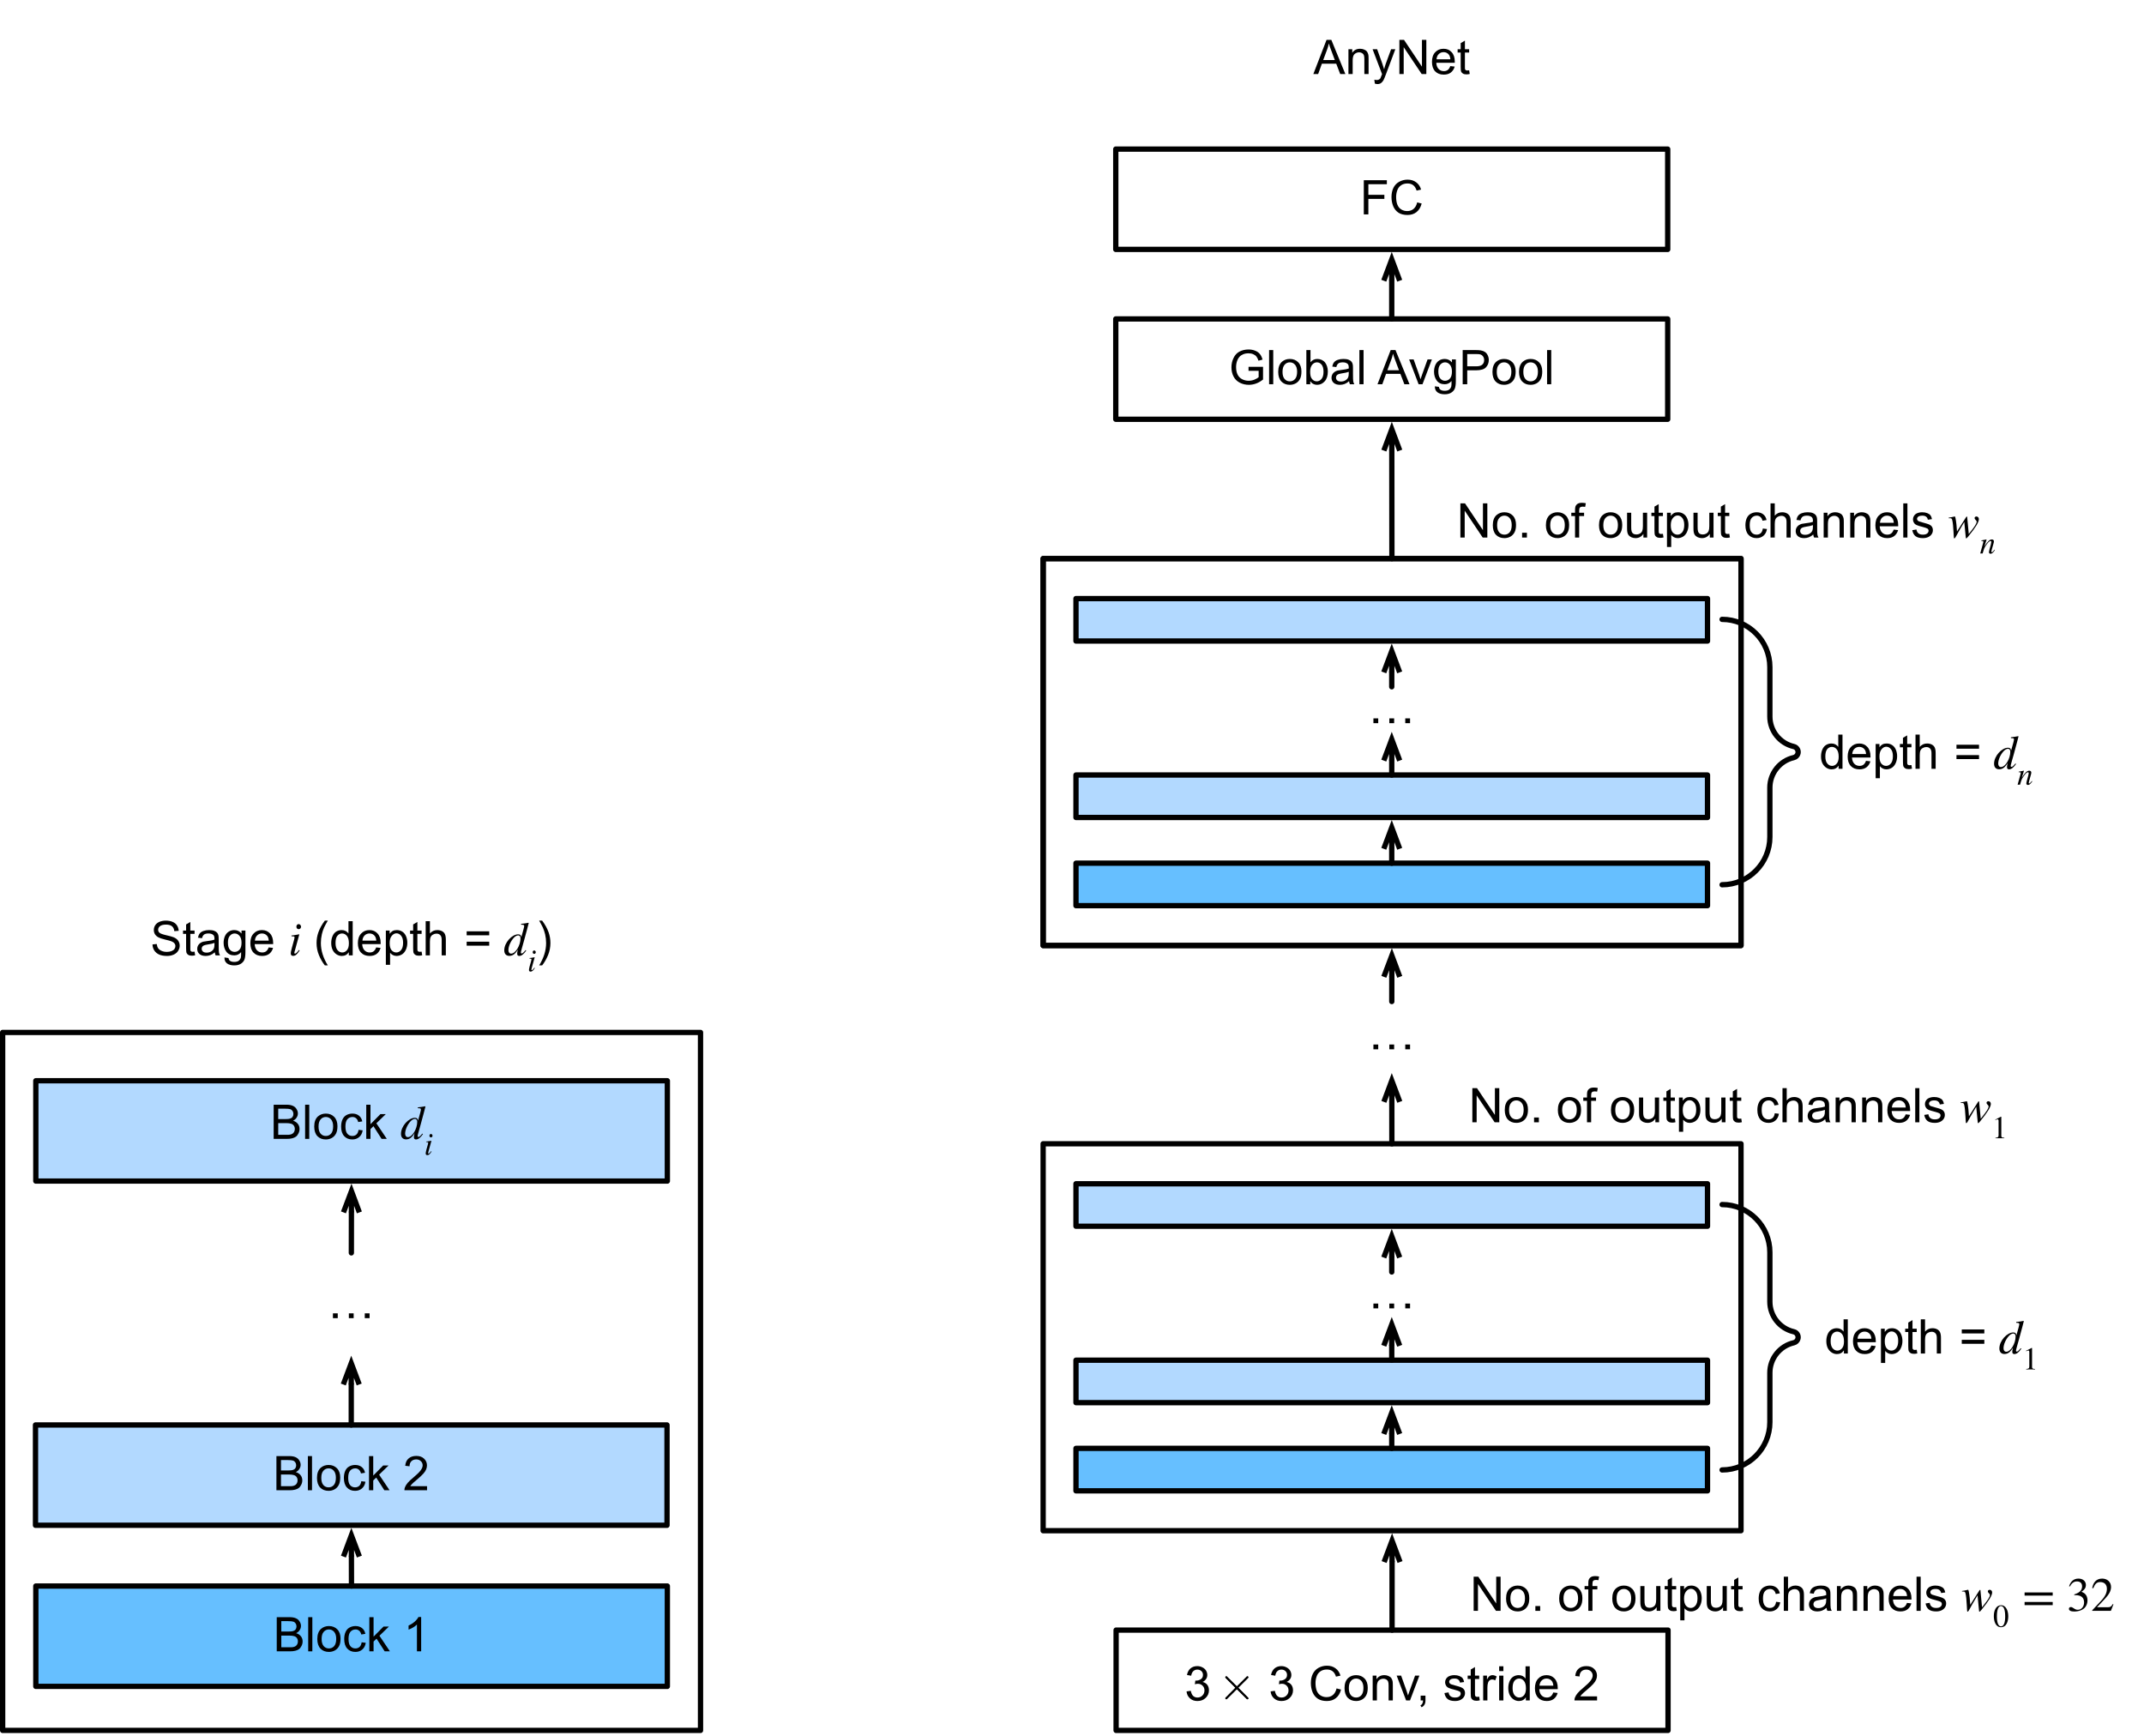 <?xml version="1.0" encoding="UTF-8"?>
<svg xmlns="http://www.w3.org/2000/svg" xmlns:xlink="http://www.w3.org/1999/xlink" width="404pt" height="327pt" viewBox="0 0 404 327" version="1.1">
<defs>
<g>
<symbol overflow="visible" id="glyph0-0">
<path style="stroke:none;" d="M 1.125 0 L 1.125 -5.625 L 5.625 -5.625 L 5.625 0 Z M 1.266 -0.141 L 5.484 -0.141 L 5.484 -5.484 L 1.266 -5.484 Z M 1.266 -0.141 "/>
</symbol>
<symbol overflow="visible" id="glyph0-1">
<path style="stroke:none;" d="M 3.703 -2.531 L 3.703 -3.281 L 6.438 -3.281 L 6.438 -0.891 C 6.02 -0.555 5.586 -0.305 5.141 -0.141 C 4.691 0.023 4.234 0.109 3.766 0.109 C 3.141 0.109 2.566 -0.023 2.047 -0.297 C 1.523 -0.566 1.133 -0.957 0.875 -1.469 C 0.613 -1.977 0.484 -2.551 0.484 -3.188 C 0.484 -3.812 0.613 -4.395 0.875 -4.938 C 1.133 -5.488 1.508 -5.895 2 -6.156 C 2.5 -6.414 3.066 -6.547 3.703 -6.547 C 4.172 -6.547 4.594 -6.469 4.969 -6.312 C 5.344 -6.164 5.633 -5.957 5.844 -5.688 C 6.062 -5.426 6.227 -5.078 6.344 -4.641 L 5.578 -4.438 C 5.473 -4.758 5.348 -5.016 5.203 -5.203 C 5.066 -5.391 4.863 -5.539 4.594 -5.656 C 4.332 -5.77 4.035 -5.828 3.703 -5.828 C 3.316 -5.828 2.977 -5.766 2.688 -5.641 C 2.406 -5.523 2.176 -5.367 2 -5.172 C 1.832 -4.984 1.703 -4.773 1.609 -4.547 C 1.441 -4.141 1.359 -3.707 1.359 -3.25 C 1.359 -2.664 1.457 -2.18 1.656 -1.797 C 1.852 -1.41 2.141 -1.125 2.516 -0.938 C 2.891 -0.75 3.289 -0.656 3.719 -0.656 C 4.094 -0.656 4.453 -0.723 4.797 -0.859 C 5.148 -1.004 5.422 -1.16 5.609 -1.328 L 5.609 -2.531 Z M 3.703 -2.531 "/>
</symbol>
<symbol overflow="visible" id="glyph0-2">
<path style="stroke:none;" d="M 0.578 0 L 0.578 -6.438 L 1.359 -6.438 L 1.359 0 Z M 0.578 0 "/>
</symbol>
<symbol overflow="visible" id="glyph0-3">
<path style="stroke:none;" d="M 0.297 -2.328 C 0.297 -3.191 0.535 -3.832 1.016 -4.25 C 1.422 -4.594 1.91 -4.766 2.484 -4.766 C 3.129 -4.766 3.656 -4.555 4.062 -4.141 C 4.469 -3.723 4.672 -3.145 4.672 -2.406 C 4.672 -1.801 4.578 -1.328 4.391 -0.984 C 4.211 -0.641 3.953 -0.367 3.609 -0.172 C 3.266 0.016 2.891 0.109 2.484 0.109 C 1.828 0.109 1.297 -0.098 0.891 -0.516 C 0.492 -0.941 0.297 -1.547 0.297 -2.328 Z M 1.109 -2.328 C 1.109 -1.734 1.238 -1.285 1.5 -0.984 C 1.758 -0.691 2.086 -0.547 2.484 -0.547 C 2.879 -0.547 3.207 -0.691 3.469 -0.984 C 3.727 -1.285 3.859 -1.742 3.859 -2.359 C 3.859 -2.93 3.727 -3.367 3.469 -3.672 C 3.207 -3.973 2.879 -4.125 2.484 -4.125 C 2.086 -4.125 1.758 -3.973 1.5 -3.672 C 1.238 -3.379 1.109 -2.93 1.109 -2.328 Z M 1.109 -2.328 "/>
</symbol>
<symbol overflow="visible" id="glyph0-4">
<path style="stroke:none;" d="M 1.328 0 L 0.594 0 L 0.594 -6.438 L 1.375 -6.438 L 1.375 -4.141 C 1.707 -4.555 2.133 -4.766 2.656 -4.766 C 2.945 -4.766 3.219 -4.707 3.469 -4.594 C 3.727 -4.477 3.941 -4.316 4.109 -4.109 C 4.273 -3.898 4.406 -3.645 4.5 -3.344 C 4.594 -3.051 4.641 -2.738 4.641 -2.406 C 4.641 -1.602 4.441 -0.984 4.047 -0.547 C 3.648 -0.109 3.176 0.109 2.625 0.109 C 2.07 0.109 1.641 -0.117 1.328 -0.578 Z M 1.312 -2.375 C 1.312 -1.812 1.391 -1.406 1.547 -1.156 C 1.797 -0.75 2.129 -0.547 2.547 -0.547 C 2.898 -0.547 3.203 -0.695 3.453 -1 C 3.703 -1.301 3.828 -1.75 3.828 -2.344 C 3.828 -2.945 3.707 -3.395 3.469 -3.688 C 3.227 -3.977 2.938 -4.125 2.594 -4.125 C 2.238 -4.125 1.938 -3.973 1.688 -3.672 C 1.438 -3.367 1.312 -2.938 1.312 -2.375 Z M 1.312 -2.375 "/>
</symbol>
<symbol overflow="visible" id="glyph0-5">
<path style="stroke:none;" d="M 3.641 -0.578 C 3.348 -0.328 3.066 -0.148 2.797 -0.047 C 2.523 0.055 2.234 0.109 1.922 0.109 C 1.41 0.109 1.016 -0.016 0.734 -0.266 C 0.461 -0.516 0.328 -0.836 0.328 -1.234 C 0.328 -1.461 0.379 -1.672 0.484 -1.859 C 0.586 -2.047 0.723 -2.195 0.891 -2.312 C 1.055 -2.426 1.242 -2.516 1.453 -2.578 C 1.609 -2.609 1.844 -2.645 2.156 -2.688 C 2.801 -2.758 3.273 -2.852 3.578 -2.969 C 3.578 -3.07 3.578 -3.141 3.578 -3.172 C 3.578 -3.492 3.504 -3.719 3.359 -3.844 C 3.148 -4.031 2.848 -4.125 2.453 -4.125 C 2.078 -4.125 1.801 -4.055 1.625 -3.922 C 1.445 -3.797 1.316 -3.566 1.234 -3.234 L 0.469 -3.328 C 0.531 -3.66 0.641 -3.926 0.797 -4.125 C 0.961 -4.332 1.195 -4.488 1.5 -4.594 C 1.812 -4.707 2.164 -4.766 2.562 -4.766 C 2.969 -4.766 3.289 -4.719 3.531 -4.625 C 3.781 -4.531 3.961 -4.41 4.078 -4.266 C 4.203 -4.129 4.285 -3.953 4.328 -3.734 C 4.359 -3.598 4.375 -3.359 4.375 -3.016 L 4.375 -1.953 C 4.375 -1.223 4.391 -0.758 4.422 -0.562 C 4.453 -0.363 4.52 -0.176 4.625 0 L 3.797 0 C 3.711 -0.164 3.66 -0.359 3.641 -0.578 Z M 3.578 -2.344 C 3.285 -2.227 2.852 -2.129 2.281 -2.047 C 1.957 -1.992 1.727 -1.938 1.594 -1.875 C 1.457 -1.82 1.352 -1.738 1.281 -1.625 C 1.207 -1.508 1.172 -1.383 1.172 -1.25 C 1.172 -1.039 1.25 -0.863 1.406 -0.719 C 1.562 -0.582 1.797 -0.516 2.109 -0.516 C 2.41 -0.516 2.68 -0.582 2.922 -0.719 C 3.16 -0.852 3.336 -1.035 3.453 -1.266 C 3.535 -1.441 3.578 -1.703 3.578 -2.047 Z M 3.578 -2.344 "/>
</symbol>
<symbol overflow="visible" id="glyph0-6">
<path style="stroke:none;" d=""/>
</symbol>
<symbol overflow="visible" id="glyph0-7">
<path style="stroke:none;" d="M -0.016 0 L 2.469 -6.438 L 3.375 -6.438 L 6.016 0 L 5.047 0 L 4.297 -1.953 L 1.594 -1.953 L 0.891 0 Z M 1.844 -2.641 L 4.031 -2.641 L 3.359 -4.438 C 3.148 -4.977 3 -5.422 2.906 -5.766 C 2.82 -5.348 2.703 -4.938 2.547 -4.531 Z M 1.844 -2.641 "/>
</symbol>
<symbol overflow="visible" id="glyph0-8">
<path style="stroke:none;" d="M 1.891 0 L 0.109 -4.672 L 0.953 -4.672 L 1.953 -1.875 C 2.055 -1.57 2.156 -1.258 2.25 -0.938 C 2.32 -1.176 2.422 -1.469 2.547 -1.812 L 3.578 -4.672 L 4.391 -4.672 L 2.625 0 Z M 1.891 0 "/>
</symbol>
<symbol overflow="visible" id="glyph0-9">
<path style="stroke:none;" d="M 0.453 0.391 L 1.219 0.5 C 1.25 0.738 1.336 0.91 1.484 1.016 C 1.68 1.16 1.953 1.234 2.297 1.234 C 2.66 1.234 2.941 1.16 3.141 1.016 C 3.336 0.867 3.473 0.664 3.547 0.406 C 3.586 0.238 3.602 -0.098 3.594 -0.609 C 3.25 -0.203 2.82 0 2.312 0 C 1.664 0 1.164 -0.227 0.812 -0.688 C 0.469 -1.156 0.297 -1.711 0.297 -2.359 C 0.297 -2.805 0.375 -3.219 0.531 -3.594 C 0.695 -3.969 0.93 -4.254 1.234 -4.453 C 1.535 -4.66 1.895 -4.766 2.312 -4.766 C 2.863 -4.766 3.316 -4.547 3.672 -4.109 L 3.672 -4.672 L 4.406 -4.672 L 4.406 -0.641 C 4.406 0.086 4.328 0.602 4.172 0.906 C 4.023 1.207 3.789 1.445 3.469 1.625 C 3.156 1.801 2.766 1.891 2.297 1.891 C 1.734 1.891 1.281 1.766 0.938 1.516 C 0.602 1.266 0.441 0.891 0.453 0.391 Z M 1.109 -2.422 C 1.109 -1.805 1.227 -1.359 1.469 -1.078 C 1.707 -0.797 2.008 -0.656 2.375 -0.656 C 2.738 -0.656 3.047 -0.797 3.297 -1.078 C 3.547 -1.359 3.672 -1.797 3.672 -2.391 C 3.672 -2.961 3.539 -3.395 3.281 -3.688 C 3.031 -3.977 2.727 -4.125 2.375 -4.125 C 2.02 -4.125 1.719 -3.977 1.469 -3.688 C 1.227 -3.406 1.109 -2.984 1.109 -2.422 Z M 1.109 -2.422 "/>
</symbol>
<symbol overflow="visible" id="glyph0-10">
<path style="stroke:none;" d="M 0.688 0 L 0.688 -6.438 L 3.125 -6.438 C 3.551 -6.438 3.879 -6.414 4.109 -6.375 C 4.422 -6.32 4.68 -6.223 4.891 -6.078 C 5.109 -5.93 5.281 -5.723 5.406 -5.453 C 5.539 -5.191 5.609 -4.898 5.609 -4.578 C 5.609 -4.023 5.43 -3.562 5.078 -3.188 C 4.734 -2.812 4.109 -2.625 3.203 -2.625 L 1.547 -2.625 L 1.547 0 Z M 1.547 -3.375 L 3.219 -3.375 C 3.758 -3.375 4.145 -3.477 4.375 -3.688 C 4.613 -3.895 4.734 -4.18 4.734 -4.547 C 4.734 -4.816 4.664 -5.047 4.531 -5.234 C 4.395 -5.43 4.211 -5.562 3.984 -5.625 C 3.848 -5.664 3.582 -5.688 3.188 -5.688 L 1.547 -5.688 Z M 1.547 -3.375 "/>
</symbol>
<symbol overflow="visible" id="glyph0-11">
<path style="stroke:none;" d="M 0.734 0 L 0.734 -6.438 L 5.078 -6.438 L 5.078 -5.688 L 1.594 -5.688 L 1.594 -3.688 L 4.609 -3.688 L 4.609 -2.922 L 1.594 -2.922 L 1.594 0 Z M 0.734 0 "/>
</symbol>
<symbol overflow="visible" id="glyph0-12">
<path style="stroke:none;" d="M 5.297 -2.266 L 6.141 -2.047 C 5.961 -1.348 5.641 -0.812 5.172 -0.438 C 4.711 -0.07 4.145 0.109 3.469 0.109 C 2.781 0.109 2.219 -0.031 1.781 -0.312 C 1.344 -0.594 1.008 -1 0.781 -1.531 C 0.562 -2.07 0.453 -2.648 0.453 -3.266 C 0.453 -3.941 0.578 -4.531 0.828 -5.031 C 1.086 -5.531 1.453 -5.906 1.922 -6.156 C 2.398 -6.414 2.922 -6.547 3.484 -6.547 C 4.129 -6.547 4.672 -6.379 5.109 -6.047 C 5.555 -5.723 5.863 -5.266 6.031 -4.672 L 5.188 -4.484 C 5.039 -4.953 4.828 -5.289 4.547 -5.5 C 4.266 -5.719 3.906 -5.828 3.469 -5.828 C 2.977 -5.828 2.566 -5.707 2.234 -5.469 C 1.898 -5.227 1.664 -4.906 1.531 -4.5 C 1.395 -4.102 1.328 -3.695 1.328 -3.281 C 1.328 -2.727 1.406 -2.242 1.562 -1.828 C 1.727 -1.422 1.977 -1.117 2.312 -0.922 C 2.645 -0.723 3.008 -0.625 3.406 -0.625 C 3.883 -0.625 4.285 -0.758 4.609 -1.031 C 4.941 -1.312 5.172 -1.723 5.297 -2.266 Z M 5.297 -2.266 "/>
</symbol>
<symbol overflow="visible" id="glyph0-13">
<path style="stroke:none;" d="M 0.406 -2.062 L 1.203 -2.141 C 1.242 -1.816 1.332 -1.551 1.469 -1.344 C 1.613 -1.133 1.832 -0.969 2.125 -0.844 C 2.414 -0.719 2.742 -0.656 3.109 -0.656 C 3.43 -0.656 3.719 -0.703 3.969 -0.797 C 4.219 -0.891 4.406 -1.02 4.531 -1.188 C 4.656 -1.363 4.719 -1.551 4.719 -1.75 C 4.719 -1.945 4.656 -2.117 4.531 -2.266 C 4.414 -2.422 4.223 -2.551 3.953 -2.656 C 3.785 -2.727 3.406 -2.832 2.812 -2.969 C 2.219 -3.113 1.801 -3.25 1.562 -3.375 C 1.258 -3.531 1.031 -3.727 0.875 -3.969 C 0.727 -4.207 0.656 -4.477 0.656 -4.781 C 0.656 -5.102 0.742 -5.406 0.922 -5.688 C 1.109 -5.969 1.379 -6.18 1.734 -6.328 C 2.086 -6.473 2.484 -6.547 2.922 -6.547 C 3.398 -6.547 3.82 -6.469 4.188 -6.312 C 4.551 -6.164 4.828 -5.941 5.016 -5.641 C 5.211 -5.336 5.32 -5 5.344 -4.625 L 4.516 -4.562 C 4.473 -4.969 4.328 -5.273 4.078 -5.484 C 3.828 -5.691 3.453 -5.797 2.953 -5.797 C 2.441 -5.797 2.066 -5.703 1.828 -5.516 C 1.586 -5.328 1.469 -5.098 1.469 -4.828 C 1.469 -4.598 1.551 -4.41 1.719 -4.266 C 1.883 -4.109 2.312 -3.953 3 -3.797 C 3.695 -3.641 4.176 -3.504 4.438 -3.391 C 4.812 -3.223 5.086 -3.004 5.266 -2.734 C 5.441 -2.473 5.531 -2.164 5.531 -1.812 C 5.531 -1.477 5.43 -1.156 5.234 -0.844 C 5.035 -0.539 4.754 -0.305 4.391 -0.141 C 4.023 0.023 3.613 0.109 3.156 0.109 C 2.57 0.109 2.082 0.023 1.688 -0.141 C 1.289 -0.316 0.977 -0.57 0.75 -0.906 C 0.531 -1.25 0.414 -1.633 0.406 -2.062 Z M 0.406 -2.062 "/>
</symbol>
<symbol overflow="visible" id="glyph0-14">
<path style="stroke:none;" d="M 2.328 -0.703 L 2.438 -0.016 C 2.207 0.035 2.008 0.062 1.844 0.062 C 1.551 0.062 1.328 0.016 1.172 -0.078 C 1.016 -0.172 0.898 -0.289 0.828 -0.438 C 0.766 -0.582 0.734 -0.891 0.734 -1.359 L 0.734 -4.047 L 0.156 -4.047 L 0.156 -4.672 L 0.734 -4.672 L 0.734 -5.828 L 1.531 -6.297 L 1.531 -4.672 L 2.328 -4.672 L 2.328 -4.047 L 1.531 -4.047 L 1.531 -1.328 C 1.531 -1.098 1.539 -0.953 1.562 -0.891 C 1.594 -0.828 1.641 -0.773 1.703 -0.734 C 1.766 -0.691 1.852 -0.672 1.969 -0.672 C 2.062 -0.672 2.18 -0.68 2.328 -0.703 Z M 2.328 -0.703 "/>
</symbol>
<symbol overflow="visible" id="glyph0-15">
<path style="stroke:none;" d="M 3.781 -1.5 L 4.609 -1.406 C 4.473 -0.926 4.227 -0.551 3.875 -0.281 C 3.531 -0.02 3.086 0.109 2.547 0.109 C 1.867 0.109 1.328 -0.098 0.922 -0.516 C 0.523 -0.941 0.328 -1.535 0.328 -2.297 C 0.328 -3.078 0.531 -3.68 0.938 -4.109 C 1.344 -4.547 1.867 -4.766 2.516 -4.766 C 3.141 -4.766 3.645 -4.551 4.031 -4.125 C 4.426 -3.707 4.625 -3.113 4.625 -2.344 C 4.625 -2.289 4.625 -2.219 4.625 -2.125 L 1.141 -2.125 C 1.172 -1.613 1.316 -1.223 1.578 -0.953 C 1.836 -0.68 2.164 -0.547 2.562 -0.547 C 2.852 -0.547 3.098 -0.617 3.297 -0.766 C 3.504 -0.922 3.664 -1.164 3.781 -1.5 Z M 1.188 -2.781 L 3.797 -2.781 C 3.766 -3.176 3.664 -3.473 3.5 -3.672 C 3.25 -3.973 2.922 -4.125 2.516 -4.125 C 2.148 -4.125 1.844 -4 1.594 -3.75 C 1.352 -3.508 1.219 -3.188 1.188 -2.781 Z M 1.188 -2.781 "/>
</symbol>
<symbol overflow="visible" id="glyph0-16">
<path style="stroke:none;" d="M 2.109 1.891 C 1.672 1.336 1.301 0.695 1 -0.031 C 0.695 -0.77 0.547 -1.535 0.547 -2.328 C 0.547 -3.023 0.66 -3.695 0.891 -4.344 C 1.148 -5.082 1.555 -5.816 2.109 -6.547 L 2.672 -6.547 C 2.316 -5.941 2.082 -5.508 1.969 -5.25 C 1.789 -4.844 1.648 -4.422 1.547 -3.984 C 1.422 -3.43 1.359 -2.879 1.359 -2.328 C 1.359 -0.922 1.797 0.484 2.672 1.891 Z M 2.109 1.891 "/>
</symbol>
<symbol overflow="visible" id="glyph0-17">
<path style="stroke:none;" d="M 3.625 0 L 3.625 -0.594 C 3.32 -0.125 2.883 0.109 2.312 0.109 C 1.945 0.109 1.609 0.004 1.297 -0.203 C 0.984 -0.41 0.738 -0.695 0.562 -1.062 C 0.395 -1.426 0.312 -1.848 0.312 -2.328 C 0.312 -2.797 0.391 -3.219 0.547 -3.594 C 0.703 -3.977 0.93 -4.27 1.234 -4.469 C 1.547 -4.664 1.895 -4.766 2.281 -4.766 C 2.562 -4.766 2.812 -4.707 3.031 -4.594 C 3.25 -4.477 3.426 -4.32 3.562 -4.125 L 3.562 -6.438 L 4.359 -6.438 L 4.359 0 Z M 1.125 -2.328 C 1.125 -1.734 1.25 -1.285 1.5 -0.984 C 1.75 -0.691 2.047 -0.547 2.391 -0.547 C 2.734 -0.547 3.023 -0.688 3.266 -0.969 C 3.516 -1.25 3.641 -1.68 3.641 -2.266 C 3.641 -2.898 3.516 -3.367 3.266 -3.672 C 3.016 -3.973 2.711 -4.125 2.359 -4.125 C 2.004 -4.125 1.707 -3.977 1.469 -3.688 C 1.238 -3.395 1.125 -2.941 1.125 -2.328 Z M 1.125 -2.328 "/>
</symbol>
<symbol overflow="visible" id="glyph0-18">
<path style="stroke:none;" d="M 0.594 1.781 L 0.594 -4.672 L 1.312 -4.672 L 1.312 -4.062 C 1.477 -4.301 1.664 -4.477 1.875 -4.594 C 2.094 -4.707 2.359 -4.766 2.672 -4.766 C 3.066 -4.766 3.414 -4.66 3.719 -4.453 C 4.02 -4.254 4.25 -3.969 4.406 -3.594 C 4.562 -3.219 4.641 -2.812 4.641 -2.375 C 4.641 -1.895 4.551 -1.461 4.375 -1.078 C 4.207 -0.691 3.961 -0.395 3.641 -0.188 C 3.316 0.008 2.973 0.109 2.609 0.109 C 2.348 0.109 2.113 0.051 1.906 -0.062 C 1.695 -0.176 1.523 -0.316 1.391 -0.484 L 1.391 1.781 Z M 1.312 -2.312 C 1.312 -1.707 1.43 -1.258 1.672 -0.969 C 1.922 -0.688 2.219 -0.547 2.562 -0.547 C 2.906 -0.547 3.203 -0.691 3.453 -0.984 C 3.711 -1.285 3.844 -1.75 3.844 -2.375 C 3.844 -2.969 3.719 -3.41 3.469 -3.703 C 3.227 -4.004 2.938 -4.156 2.594 -4.156 C 2.258 -4.156 1.961 -3.992 1.703 -3.672 C 1.441 -3.359 1.312 -2.906 1.312 -2.312 Z M 1.312 -2.312 "/>
</symbol>
<symbol overflow="visible" id="glyph0-19">
<path style="stroke:none;" d="M 0.594 0 L 0.594 -6.438 L 1.391 -6.438 L 1.391 -4.125 C 1.754 -4.551 2.219 -4.766 2.781 -4.766 C 3.125 -4.766 3.422 -4.695 3.672 -4.562 C 3.93 -4.426 4.113 -4.238 4.219 -4 C 4.332 -3.758 4.391 -3.41 4.391 -2.953 L 4.391 0 L 3.609 0 L 3.609 -2.953 C 3.609 -3.348 3.52 -3.633 3.344 -3.812 C 3.176 -4 2.938 -4.094 2.625 -4.094 C 2.383 -4.094 2.16 -4.031 1.953 -3.906 C 1.742 -3.789 1.598 -3.629 1.516 -3.422 C 1.43 -3.211 1.391 -2.922 1.391 -2.547 L 1.391 0 Z M 0.594 0 "/>
</symbol>
<symbol overflow="visible" id="glyph0-20">
<path style="stroke:none;" d="M 1.109 1.891 L 0.547 1.891 C 1.422 0.484 1.859 -0.922 1.859 -2.328 C 1.859 -2.879 1.797 -3.426 1.672 -3.969 C 1.566 -4.406 1.426 -4.828 1.25 -5.234 C 1.133 -5.492 0.898 -5.93 0.547 -6.547 L 1.109 -6.547 C 1.66 -5.816 2.066 -5.082 2.328 -4.344 C 2.555 -3.695 2.672 -3.023 2.672 -2.328 C 2.672 -1.535 2.52 -0.77 2.219 -0.031 C 1.914 0.695 1.547 1.336 1.109 1.891 Z M 1.109 1.891 "/>
</symbol>
<symbol overflow="visible" id="glyph0-21">
<path style="stroke:none;" d="M 1.047 0 L 1.047 -0.906 L 1.953 -0.906 L 1.953 0 Z M 4.047 0 L 4.047 -0.906 L 4.953 -0.906 L 4.953 0 Z M 7.047 0 L 7.047 -0.906 L 7.953 -0.906 L 7.953 0 Z M 7.047 0 "/>
</symbol>
<symbol overflow="visible" id="glyph0-22">
<path style="stroke:none;" d="M 0.656 0 L 0.656 -6.438 L 3.078 -6.438 C 3.566 -6.438 3.957 -6.367 4.25 -6.234 C 4.551 -6.109 4.785 -5.91 4.953 -5.641 C 5.129 -5.367 5.219 -5.086 5.219 -4.797 C 5.219 -4.516 5.141 -4.254 4.984 -4.016 C 4.836 -3.773 4.613 -3.578 4.312 -3.422 C 4.695 -3.305 4.992 -3.113 5.203 -2.844 C 5.422 -2.57 5.531 -2.25 5.531 -1.875 C 5.531 -1.57 5.461 -1.289 5.328 -1.031 C 5.203 -0.77 5.047 -0.566 4.859 -0.422 C 4.672 -0.285 4.438 -0.18 4.156 -0.109 C 3.875 -0.035 3.523 0 3.109 0 Z M 1.516 -3.734 L 2.906 -3.734 C 3.281 -3.734 3.551 -3.758 3.719 -3.812 C 3.938 -3.875 4.098 -3.977 4.203 -4.125 C 4.316 -4.281 4.375 -4.469 4.375 -4.688 C 4.375 -4.906 4.32 -5.094 4.219 -5.25 C 4.113 -5.414 3.969 -5.531 3.781 -5.594 C 3.594 -5.656 3.266 -5.688 2.797 -5.688 L 1.516 -5.688 Z M 1.516 -0.766 L 3.109 -0.766 C 3.391 -0.766 3.586 -0.773 3.703 -0.797 C 3.891 -0.828 4.051 -0.883 4.188 -0.969 C 4.32 -1.051 4.43 -1.172 4.516 -1.328 C 4.598 -1.484 4.641 -1.664 4.641 -1.875 C 4.641 -2.113 4.578 -2.32 4.453 -2.5 C 4.328 -2.676 4.156 -2.797 3.938 -2.859 C 3.719 -2.93 3.406 -2.969 3 -2.969 L 1.516 -2.969 Z M 1.516 -0.766 "/>
</symbol>
<symbol overflow="visible" id="glyph0-23">
<path style="stroke:none;" d="M 3.641 -1.703 L 4.422 -1.609 C 4.336 -1.066 4.117 -0.645 3.766 -0.344 C 3.41 -0.039 2.977 0.109 2.469 0.109 C 1.832 0.109 1.32 -0.098 0.938 -0.516 C 0.551 -0.93 0.359 -1.531 0.359 -2.312 C 0.359 -2.82 0.441 -3.266 0.609 -3.641 C 0.773 -4.016 1.023 -4.297 1.359 -4.484 C 1.703 -4.672 2.078 -4.766 2.484 -4.766 C 2.984 -4.766 3.395 -4.633 3.719 -4.375 C 4.039 -4.125 4.25 -3.766 4.344 -3.297 L 3.578 -3.172 C 3.504 -3.484 3.375 -3.719 3.188 -3.875 C 3 -4.039 2.773 -4.125 2.516 -4.125 C 2.109 -4.125 1.781 -3.977 1.531 -3.688 C 1.289 -3.406 1.172 -2.957 1.172 -2.344 C 1.172 -1.707 1.289 -1.25 1.531 -0.969 C 1.77 -0.688 2.082 -0.547 2.469 -0.547 C 2.781 -0.547 3.039 -0.641 3.25 -0.828 C 3.457 -1.016 3.586 -1.305 3.641 -1.703 Z M 3.641 -1.703 "/>
</symbol>
<symbol overflow="visible" id="glyph0-24">
<path style="stroke:none;" d="M 0.594 0 L 0.594 -6.438 L 1.391 -6.438 L 1.391 -2.766 L 3.266 -4.672 L 4.281 -4.672 L 2.5 -2.938 L 4.469 0 L 3.484 0 L 1.953 -2.391 L 1.391 -1.844 L 1.391 0 Z M 0.594 0 "/>
</symbol>
<symbol overflow="visible" id="glyph0-25">
<path style="stroke:none;" d="M 3.359 0 L 2.562 0 L 2.562 -5.047 C 2.375 -4.859 2.125 -4.672 1.812 -4.484 C 1.5 -4.305 1.223 -4.176 0.984 -4.094 L 0.984 -4.859 C 1.422 -5.055 1.805 -5.301 2.141 -5.594 C 2.473 -5.895 2.707 -6.188 2.844 -6.469 L 3.359 -6.469 Z M 3.359 0 "/>
</symbol>
<symbol overflow="visible" id="glyph0-26">
<path style="stroke:none;" d="M 4.531 -0.766 L 4.531 0 L 0.266 0 C 0.266 -0.188 0.297 -0.367 0.359 -0.547 C 0.473 -0.836 0.648 -1.125 0.891 -1.406 C 1.129 -1.688 1.473 -2.008 1.922 -2.375 C 2.617 -2.957 3.086 -3.414 3.328 -3.75 C 3.578 -4.082 3.703 -4.398 3.703 -4.703 C 3.703 -5.016 3.586 -5.273 3.359 -5.484 C 3.141 -5.703 2.852 -5.812 2.5 -5.812 C 2.113 -5.812 1.805 -5.695 1.578 -5.469 C 1.348 -5.238 1.234 -4.922 1.234 -4.516 L 0.422 -4.609 C 0.473 -5.211 0.68 -5.672 1.047 -5.984 C 1.41 -6.305 1.898 -6.469 2.516 -6.469 C 3.129 -6.469 3.613 -6.297 3.969 -5.953 C 4.332 -5.609 4.516 -5.188 4.516 -4.688 C 4.516 -4.426 4.461 -4.172 4.359 -3.922 C 4.254 -3.672 4.078 -3.406 3.828 -3.125 C 3.586 -2.852 3.188 -2.477 2.625 -2 C 2.145 -1.602 1.836 -1.332 1.703 -1.188 C 1.566 -1.039 1.457 -0.898 1.375 -0.766 Z M 4.531 -0.766 "/>
</symbol>
<symbol overflow="visible" id="glyph0-27">
<path style="stroke:none;" d="M 0.375 -1.703 L 1.172 -1.812 C 1.266 -1.363 1.414 -1.039 1.625 -0.844 C 1.844 -0.645 2.113 -0.547 2.438 -0.547 C 2.801 -0.547 3.109 -0.672 3.359 -0.922 C 3.617 -1.18 3.75 -1.504 3.75 -1.891 C 3.75 -2.254 3.629 -2.551 3.391 -2.781 C 3.16 -3.02 2.863 -3.141 2.5 -3.141 C 2.344 -3.141 2.156 -3.109 1.938 -3.047 L 2.031 -3.75 C 2.082 -3.738 2.125 -3.734 2.156 -3.734 C 2.488 -3.734 2.789 -3.82 3.062 -4 C 3.332 -4.176 3.469 -4.445 3.469 -4.812 C 3.469 -5.102 3.367 -5.344 3.172 -5.531 C 2.973 -5.719 2.719 -5.812 2.406 -5.812 C 2.102 -5.812 1.848 -5.711 1.641 -5.516 C 1.441 -5.328 1.312 -5.039 1.25 -4.656 L 0.453 -4.797 C 0.555 -5.328 0.773 -5.738 1.109 -6.031 C 1.453 -6.32 1.879 -6.469 2.391 -6.469 C 2.742 -6.469 3.066 -6.391 3.359 -6.234 C 3.66 -6.086 3.891 -5.883 4.047 -5.625 C 4.203 -5.363 4.281 -5.086 4.281 -4.797 C 4.281 -4.516 4.203 -4.258 4.047 -4.031 C 3.898 -3.801 3.68 -3.617 3.391 -3.484 C 3.773 -3.398 4.07 -3.219 4.281 -2.938 C 4.488 -2.664 4.594 -2.32 4.594 -1.906 C 4.594 -1.344 4.383 -0.863 3.969 -0.469 C 3.562 -0.082 3.047 0.109 2.422 0.109 C 1.859 0.109 1.391 -0.055 1.016 -0.391 C 0.641 -0.723 0.426 -1.16 0.375 -1.703 Z M 0.375 -1.703 "/>
</symbol>
<symbol overflow="visible" id="glyph0-28">
<path style="stroke:none;" d="M 0.594 0 L 0.594 -4.672 L 1.312 -4.672 L 1.312 -4 C 1.645 -4.508 2.141 -4.766 2.797 -4.766 C 3.078 -4.766 3.332 -4.711 3.562 -4.609 C 3.801 -4.516 3.977 -4.383 4.094 -4.219 C 4.207 -4.062 4.289 -3.867 4.344 -3.641 C 4.375 -3.492 4.391 -3.238 4.391 -2.875 L 4.391 0 L 3.594 0 L 3.594 -2.844 C 3.594 -3.164 3.562 -3.406 3.5 -3.562 C 3.438 -3.719 3.328 -3.844 3.172 -3.938 C 3.016 -4.039 2.832 -4.094 2.625 -4.094 C 2.289 -4.094 2 -3.984 1.75 -3.766 C 1.508 -3.555 1.391 -3.148 1.391 -2.547 L 1.391 0 Z M 0.594 0 "/>
</symbol>
<symbol overflow="visible" id="glyph0-29">
<path style="stroke:none;" d="M 0.797 0 L 0.797 -0.906 L 1.703 -0.906 L 1.703 0 C 1.703 0.332 1.641 0.598 1.516 0.797 C 1.398 1.004 1.219 1.164 0.969 1.281 L 0.75 0.938 C 0.914 0.863 1.035 0.754 1.109 0.609 C 1.191 0.473 1.238 0.27 1.25 0 Z M 0.797 0 "/>
</symbol>
<symbol overflow="visible" id="glyph0-30">
<path style="stroke:none;" d="M 0.281 -1.391 L 1.062 -1.516 C 1.102 -1.203 1.223 -0.961 1.422 -0.797 C 1.629 -0.629 1.91 -0.547 2.266 -0.547 C 2.629 -0.547 2.898 -0.617 3.078 -0.766 C 3.254 -0.91 3.344 -1.082 3.344 -1.281 C 3.344 -1.469 3.266 -1.609 3.109 -1.703 C 2.992 -1.773 2.723 -1.867 2.297 -1.984 C 1.711 -2.129 1.305 -2.254 1.078 -2.359 C 0.859 -2.461 0.691 -2.609 0.578 -2.797 C 0.461 -2.984 0.406 -3.191 0.406 -3.422 C 0.406 -3.629 0.453 -3.82 0.547 -4 C 0.641 -4.176 0.77 -4.328 0.938 -4.453 C 1.062 -4.535 1.227 -4.609 1.438 -4.672 C 1.656 -4.734 1.883 -4.766 2.125 -4.766 C 2.488 -4.766 2.805 -4.711 3.078 -4.609 C 3.359 -4.504 3.566 -4.363 3.703 -4.188 C 3.836 -4.008 3.93 -3.77 3.984 -3.469 L 3.203 -3.359 C 3.172 -3.598 3.066 -3.785 2.891 -3.922 C 2.723 -4.055 2.488 -4.125 2.188 -4.125 C 1.82 -4.125 1.562 -4.062 1.406 -3.938 C 1.25 -3.82 1.172 -3.68 1.172 -3.516 C 1.172 -3.41 1.203 -3.32 1.266 -3.25 C 1.328 -3.156 1.43 -3.082 1.578 -3.031 C 1.648 -3 1.879 -2.93 2.266 -2.828 C 2.828 -2.68 3.219 -2.562 3.438 -2.469 C 3.664 -2.375 3.844 -2.234 3.969 -2.047 C 4.094 -1.867 4.156 -1.645 4.156 -1.375 C 4.156 -1.102 4.078 -0.852 3.922 -0.625 C 3.766 -0.395 3.539 -0.211 3.25 -0.078 C 2.969 0.047 2.641 0.109 2.266 0.109 C 1.66 0.109 1.195 -0.016 0.875 -0.266 C 0.562 -0.523 0.363 -0.898 0.281 -1.391 Z M 0.281 -1.391 "/>
</symbol>
<symbol overflow="visible" id="glyph0-31">
<path style="stroke:none;" d="M 0.578 0 L 0.578 -4.672 L 1.297 -4.672 L 1.297 -3.953 C 1.473 -4.285 1.641 -4.504 1.797 -4.609 C 1.953 -4.711 2.125 -4.766 2.312 -4.766 C 2.57 -4.766 2.844 -4.68 3.125 -4.516 L 2.844 -3.781 C 2.656 -3.895 2.461 -3.953 2.266 -3.953 C 2.098 -3.953 1.941 -3.898 1.797 -3.797 C 1.66 -3.691 1.562 -3.547 1.5 -3.359 C 1.414 -3.078 1.375 -2.77 1.375 -2.438 L 1.375 0 Z M 0.578 0 "/>
</symbol>
<symbol overflow="visible" id="glyph0-32">
<path style="stroke:none;" d="M 0.594 -5.531 L 0.594 -6.438 L 1.391 -6.438 L 1.391 -5.531 Z M 0.594 0 L 0.594 -4.672 L 1.391 -4.672 L 1.391 0 Z M 0.594 0 "/>
</symbol>
<symbol overflow="visible" id="glyph0-33">
<path style="stroke:none;" d="M 0.562 1.797 L 0.469 1.062 C 0.645 1.102 0.797 1.125 0.922 1.125 C 1.098 1.125 1.238 1.094 1.344 1.031 C 1.445 0.977 1.535 0.898 1.609 0.797 C 1.648 0.711 1.727 0.516 1.844 0.203 C 1.863 0.16 1.891 0.098 1.922 0.016 L 0.141 -4.672 L 1 -4.672 L 1.969 -1.969 C 2.094 -1.625 2.207 -1.266 2.312 -0.891 C 2.395 -1.242 2.5 -1.598 2.625 -1.953 L 3.625 -4.672 L 4.422 -4.672 L 2.641 0.078 C 2.453 0.586 2.305 0.941 2.203 1.141 C 2.055 1.398 1.895 1.586 1.719 1.703 C 1.539 1.828 1.32 1.891 1.062 1.891 C 0.914 1.891 0.75 1.859 0.562 1.797 Z M 0.562 1.797 "/>
</symbol>
<symbol overflow="visible" id="glyph0-34">
<path style="stroke:none;" d="M 0.688 0 L 0.688 -6.438 L 1.562 -6.438 L 4.938 -1.391 L 4.938 -6.438 L 5.766 -6.438 L 5.766 0 L 4.891 0 L 1.5 -5.062 L 1.5 0 Z M 0.688 0 "/>
</symbol>
<symbol overflow="visible" id="glyph0-35">
<path style="stroke:none;" d="M 0.812 0 L 0.812 -0.906 L 1.719 -0.906 L 1.719 0 Z M 0.812 0 "/>
</symbol>
<symbol overflow="visible" id="glyph0-36">
<path style="stroke:none;" d="M 0.781 0 L 0.781 -4.047 L 0.078 -4.047 L 0.078 -4.672 L 0.781 -4.672 L 0.781 -5.156 C 0.781 -5.477 0.805 -5.711 0.859 -5.859 C 0.941 -6.066 1.078 -6.234 1.266 -6.359 C 1.461 -6.484 1.734 -6.547 2.078 -6.547 C 2.297 -6.547 2.539 -6.52 2.812 -6.469 L 2.688 -5.781 C 2.531 -5.812 2.379 -5.828 2.234 -5.828 C 1.992 -5.828 1.82 -5.773 1.719 -5.672 C 1.613 -5.566 1.562 -5.375 1.562 -5.094 L 1.562 -4.672 L 2.484 -4.672 L 2.484 -4.047 L 1.562 -4.047 L 1.562 0 Z M 0.781 0 "/>
</symbol>
<symbol overflow="visible" id="glyph0-37">
<path style="stroke:none;" d="M 3.656 0 L 3.656 -0.688 C 3.289 -0.156 2.797 0.109 2.172 0.109 C 1.898 0.109 1.645 0.055 1.406 -0.047 C 1.164 -0.16 0.984 -0.297 0.859 -0.453 C 0.742 -0.609 0.664 -0.801 0.625 -1.031 C 0.594 -1.188 0.578 -1.438 0.578 -1.781 L 0.578 -4.672 L 1.359 -4.672 L 1.359 -2.078 C 1.359 -1.66 1.379 -1.383 1.422 -1.25 C 1.461 -1.039 1.562 -0.875 1.719 -0.75 C 1.883 -0.633 2.086 -0.578 2.328 -0.578 C 2.566 -0.578 2.789 -0.633 3 -0.75 C 3.207 -0.875 3.352 -1.039 3.438 -1.25 C 3.52 -1.457 3.562 -1.766 3.562 -2.172 L 3.562 -4.672 L 4.359 -4.672 L 4.359 0 Z M 3.656 0 "/>
</symbol>
<symbol overflow="visible" id="glyph1-0">
<path style="stroke:none;" d=""/>
</symbol>
<symbol overflow="visible" id="glyph1-1">
<path style="stroke:none;" d="M 2.375 -5.391 C 2.375 -5.656 2.172 -5.891 1.922 -5.891 C 1.688 -5.891 1.5 -5.688 1.5 -5.406 C 1.5 -5.125 1.672 -4.938 1.938 -4.938 C 2.172 -4.938 2.375 -5.141 2.375 -5.391 Z M 2 -1.031 C 1.609 -0.516 1.391 -0.328 1.234 -0.328 C 1.172 -0.328 1.109 -0.375 1.109 -0.453 C 1.109 -0.578 1.156 -0.703 1.203 -0.859 L 2.047 -3.938 L 2.016 -3.969 C 1.109 -3.797 0.922 -3.766 0.578 -3.75 L 0.578 -3.594 C 1.062 -3.594 1.156 -3.562 1.156 -3.391 C 1.156 -3.312 1.109 -3.156 1.078 -2.984 L 0.641 -1.391 C 0.5 -0.891 0.438 -0.578 0.438 -0.391 C 0.438 -0.062 0.578 0.094 0.875 0.094 C 1.328 0.094 1.625 -0.172 2.109 -0.922 Z M 2 -1.031 "/>
</symbol>
<symbol overflow="visible" id="glyph1-2">
<path style="stroke:none;" d=""/>
</symbol>
<symbol overflow="visible" id="glyph1-3">
<path style="stroke:none;" d="M 4.688 -6.141 C 4.219 -6.047 3.891 -6 3.312 -5.938 L 3.312 -5.781 C 3.812 -5.766 3.891 -5.734 3.891 -5.547 C 3.891 -5.422 3.891 -5.391 3.766 -4.906 L 3.359 -3.453 L 3.344 -3.453 C 3.297 -3.797 3.141 -3.969 2.766 -3.969 C 1.594 -3.969 0.141 -2.406 0.141 -0.953 C 0.141 -0.266 0.516 0.094 1.094 0.094 C 1.703 0.094 2.172 -0.203 2.703 -1.094 C 2.594 -0.641 2.578 -0.5 2.578 -0.281 C 2.578 -0.047 2.719 0.109 2.953 0.109 C 3.406 0.109 3.828 -0.25 4.281 -0.906 L 4.172 -1 C 3.688 -0.438 3.578 -0.359 3.422 -0.359 C 3.312 -0.359 3.266 -0.438 3.266 -0.547 C 3.266 -0.688 3.578 -1.734 3.859 -2.75 L 4.391 -4.719 L 4.75 -6.094 Z M 3.203 -3.25 C 3.203 -1.875 2.266 -0.328 1.438 -0.328 C 1.125 -0.328 0.922 -0.578 0.922 -0.984 C 0.922 -1.734 1.375 -2.719 1.969 -3.344 C 2.219 -3.609 2.531 -3.766 2.781 -3.766 C 2.984 -3.766 3.203 -3.578 3.203 -3.25 Z M 3.203 -3.25 "/>
</symbol>
<symbol overflow="visible" id="glyph1-4">
<path style="stroke:none;" d="M 3.625 -3.828 C 3.625 -3.938 3.609 -3.953 3.562 -3.953 C 3.516 -3.953 3.484 -3.938 3.438 -3.875 L 1.703 -1.141 C 1.672 -1.922 1.547 -3.047 1.422 -3.656 C 1.359 -3.953 1.344 -3.969 1.25 -3.969 C 1.188 -3.969 1.109 -3.938 0.984 -3.906 C 0.719 -3.828 0.406 -3.797 0.141 -3.75 L 0.141 -3.641 L 0.391 -3.641 C 0.641 -3.641 0.734 -3.594 0.812 -3.266 C 0.922 -2.828 1.016 -1.859 1.047 -1.078 L 1.094 -0.266 C 1.109 0.094 1.125 0.156 1.203 0.156 C 1.312 0.156 1.453 -0.062 1.781 -0.688 C 1.953 -1.016 2.109 -1.312 2.281 -1.578 L 3.078 -2.938 L 3.344 -0.156 C 3.359 0.078 3.375 0.156 3.438 0.156 C 3.516 0.156 3.594 0.078 3.844 -0.219 L 3.922 -0.328 C 5.172 -1.844 5.828 -2.891 5.828 -3.469 C 5.828 -3.75 5.641 -3.969 5.359 -3.969 C 5.172 -3.969 5.016 -3.828 5.016 -3.688 C 5.016 -3.562 5.062 -3.453 5.203 -3.328 C 5.344 -3.188 5.406 -3.109 5.406 -3 C 5.406 -2.625 5.094 -2.141 3.922 -0.672 Z M 3.625 -3.828 "/>
</symbol>
<symbol overflow="visible" id="glyph2-0">
<path style="stroke:none;" d="M 1.125 0 L 1.125 -5.625 L 5.625 -5.625 L 5.625 0 Z M 1.266 -0.141 L 5.484 -0.141 L 5.484 -5.484 L 1.266 -5.484 Z M 1.266 -0.141 "/>
</symbol>
<symbol overflow="visible" id="glyph2-1">
<path style="stroke:none;" d="M 5.062 -3.781 L 0.812 -3.781 L 0.812 -4.531 L 5.062 -4.531 Z M 5.062 -1.828 L 0.812 -1.828 L 0.812 -2.578 L 5.062 -2.578 Z M 5.062 -1.828 "/>
</symbol>
<symbol overflow="visible" id="glyph2-2">
<path style="stroke:none;" d=""/>
</symbol>
<symbol overflow="visible" id="glyph3-0">
<path style="stroke:none;" d=""/>
</symbol>
<symbol overflow="visible" id="glyph3-1">
<path style="stroke:none;" d="M 1.578 -3.594 C 1.578 -3.766 1.453 -3.922 1.281 -3.922 C 1.125 -3.922 1 -3.797 1 -3.609 C 1 -3.406 1.109 -3.281 1.297 -3.281 C 1.453 -3.281 1.578 -3.422 1.578 -3.594 Z M 1.328 -0.688 C 1.078 -0.344 0.938 -0.219 0.828 -0.219 C 0.781 -0.219 0.75 -0.25 0.75 -0.312 C 0.75 -0.391 0.781 -0.469 0.797 -0.562 L 1.375 -2.625 L 1.344 -2.641 C 0.734 -2.531 0.625 -2.516 0.391 -2.5 L 0.391 -2.406 C 0.703 -2.391 0.766 -2.375 0.766 -2.25 C 0.766 -2.203 0.75 -2.094 0.719 -1.984 L 0.422 -0.938 C 0.344 -0.594 0.297 -0.391 0.297 -0.266 C 0.297 -0.047 0.391 0.062 0.594 0.062 C 0.891 0.062 1.078 -0.109 1.406 -0.625 Z M 1.328 -0.688 "/>
</symbol>
<symbol overflow="visible" id="glyph3-2">
<path style="stroke:none;" d="M 2.766 -0.703 C 2.719 -0.641 2.672 -0.594 2.641 -0.547 C 2.453 -0.328 2.359 -0.234 2.266 -0.234 C 2.203 -0.234 2.172 -0.281 2.172 -0.344 C 2.172 -0.391 2.203 -0.484 2.25 -0.703 L 2.594 -1.922 C 2.625 -2.047 2.656 -2.172 2.656 -2.281 C 2.656 -2.5 2.516 -2.641 2.266 -2.641 C 1.875 -2.641 1.469 -2.281 0.875 -1.328 L 1.281 -2.641 L 1.25 -2.641 C 0.938 -2.578 0.766 -2.562 0.281 -2.453 L 0.281 -2.359 C 0.594 -2.359 0.672 -2.328 0.672 -2.203 C 0.672 -2.172 0.672 -2.125 0.656 -2.094 L 0.078 0 L 0.531 0 C 0.812 -0.953 0.859 -1.094 1.141 -1.484 C 1.516 -2.047 1.781 -2.344 2.016 -2.344 C 2.109 -2.344 2.172 -2.281 2.172 -2.172 C 2.172 -2.094 2.125 -1.875 2.078 -1.688 L 1.812 -0.719 C 1.734 -0.406 1.719 -0.328 1.719 -0.266 C 1.719 -0.047 1.859 0.047 2 0.047 C 2.281 0.047 2.438 -0.062 2.844 -0.625 Z M 2.766 -0.703 "/>
</symbol>
<symbol overflow="visible" id="glyph4-0">
<path style="stroke:none;" d=""/>
</symbol>
<symbol overflow="visible" id="glyph4-1">
<path style="stroke:none;" d="M 3.75 -2.25 L 5.531 -4.031 C 5.625 -4.141 5.656 -4.156 5.656 -4.219 C 5.656 -4.328 5.562 -4.406 5.469 -4.406 C 5.406 -4.406 5.359 -4.375 5.281 -4.281 L 3.484 -2.5 L 1.688 -4.281 C 1.594 -4.391 1.562 -4.406 1.5 -4.406 C 1.406 -4.406 1.312 -4.328 1.312 -4.219 C 1.312 -4.156 1.359 -4.109 1.438 -4.031 L 3.219 -2.25 L 1.438 -0.453 C 1.344 -0.375 1.312 -0.312 1.312 -0.266 C 1.312 -0.156 1.406 -0.078 1.5 -0.078 C 1.562 -0.078 1.594 -0.094 1.688 -0.203 L 3.484 -1.984 L 5.281 -0.203 C 5.359 -0.109 5.422 -0.078 5.469 -0.078 C 5.578 -0.078 5.656 -0.156 5.656 -0.266 C 5.656 -0.328 5.625 -0.344 5.531 -0.453 Z M 3.75 -2.25 "/>
</symbol>
<symbol overflow="visible" id="glyph5-0">
<path style="stroke:none;" d="M 1.5 0 L 1.5 -7.5 L 7.5 -7.5 L 7.5 0 Z M 1.688 -0.188 L 7.312 -0.188 L 7.312 -7.312 L 1.688 -7.312 Z M 1.688 -0.188 "/>
</symbol>
<symbol overflow="visible" id="glyph5-1">
<path style="stroke:none;" d=""/>
</symbol>
<symbol overflow="visible" id="glyph6-0">
<path style="stroke:none;" d=""/>
</symbol>
<symbol overflow="visible" id="glyph6-1">
<path style="stroke:none;" d="M 2.859 -1.984 C 2.859 -3.203 2.312 -4.062 1.531 -4.062 C 0.562 -4.062 0.141 -3.078 0.141 -2.016 C 0.141 -1.031 0.469 0.078 1.5 0.078 C 2.484 0.078 2.859 -0.953 2.859 -1.984 Z M 2.281 -1.953 C 2.281 -0.766 2.016 -0.078 1.5 -0.078 C 0.984 -0.078 0.719 -0.75 0.719 -1.969 C 0.719 -3.188 0.984 -3.906 1.484 -3.906 C 2.016 -3.906 2.281 -3.203 2.281 -1.953 Z M 2.281 -1.953 "/>
</symbol>
<symbol overflow="visible" id="glyph6-2">
<path style="stroke:none;" d="M 2.359 0 L 2.359 -0.094 C 1.906 -0.094 1.797 -0.203 1.797 -0.453 L 1.797 -4.031 L 1.734 -4.062 L 0.672 -3.516 L 0.672 -3.422 L 0.828 -3.484 C 0.938 -3.531 1.031 -3.562 1.094 -3.562 C 1.219 -3.562 1.281 -3.469 1.281 -3.266 L 1.281 -0.562 C 1.281 -0.234 1.156 -0.109 0.703 -0.094 L 0.703 0 Z M 2.359 0 "/>
</symbol>
<symbol overflow="visible" id="glyph7-0">
<path style="stroke:none;" d=""/>
</symbol>
<symbol overflow="visible" id="glyph7-1">
<path style="stroke:none;" d="M 5.734 -2.875 L 5.734 -3.469 L 0.438 -3.469 L 0.438 -2.875 Z M 5.734 -1.078 L 5.734 -1.672 L 0.438 -1.672 L 0.438 -1.078 Z M 5.734 -1.078 "/>
</symbol>
<symbol overflow="visible" id="glyph7-2">
<path style="stroke:none;" d=""/>
</symbol>
<symbol overflow="visible" id="glyph7-3">
<path style="stroke:none;" d="M 0.547 -4.594 C 0.922 -5.25 1.328 -5.547 1.891 -5.547 C 2.484 -5.547 2.859 -5.234 2.859 -4.625 C 2.859 -4.078 2.578 -3.672 2.141 -3.422 C 1.953 -3.312 1.719 -3.219 1.375 -3.094 L 1.375 -2.969 C 1.891 -2.969 2.094 -2.938 2.297 -2.875 C 2.922 -2.703 3.234 -2.266 3.234 -1.578 C 3.234 -0.812 2.734 -0.203 2.062 -0.203 C 1.812 -0.203 1.625 -0.25 1.281 -0.484 C 1.031 -0.656 0.891 -0.719 0.734 -0.719 C 0.531 -0.719 0.375 -0.578 0.375 -0.391 C 0.375 -0.062 0.719 0.125 1.375 0.125 C 2.172 0.125 3.031 -0.141 3.469 -0.719 C 3.719 -1.047 3.875 -1.5 3.875 -1.969 C 3.875 -2.438 3.734 -2.859 3.484 -3.125 C 3.297 -3.328 3.125 -3.438 2.734 -3.609 C 3.344 -3.969 3.578 -4.422 3.578 -4.844 C 3.578 -5.594 3 -6.078 2.172 -6.078 C 1.234 -6.078 0.672 -5.484 0.406 -4.625 Z M 0.547 -4.594 "/>
</symbol>
<symbol overflow="visible" id="glyph7-4">
<path style="stroke:none;" d="M 4.266 -1.234 L 4.141 -1.281 C 3.844 -0.781 3.656 -0.688 3.281 -0.688 L 1.172 -0.688 L 2.656 -2.266 C 3.453 -3.109 3.812 -3.781 3.812 -4.5 C 3.812 -5.391 3.156 -6.078 2.141 -6.078 C 1.031 -6.078 0.453 -5.344 0.266 -4.297 L 0.453 -4.25 C 0.812 -5.125 1.141 -5.422 1.781 -5.422 C 2.547 -5.422 3.031 -4.969 3.031 -4.156 C 3.031 -3.391 2.703 -2.703 1.859 -1.812 L 0.266 -0.109 L 0.266 0 L 3.781 0 Z M 4.266 -1.234 "/>
</symbol>
</g>
<clipPath id="clip1">
  <path d="M 230.719 315.625 L 235.469 315.625 L 235.469 320.375 L 230.719 320.375 Z M 230.719 315.625 "/>
</clipPath>
</defs>
<g id="surface1">
<path style="fill:none;stroke-width:1;stroke-linecap:round;stroke-linejoin:round;stroke:rgb(0%,0%,0%);stroke-opacity:1;stroke-miterlimit:10;" d="M 494.25 235.09 L 598.25 235.09 L 598.25 253.992 L 494.25 253.992 Z M 494.25 235.09 " transform="matrix(1,0,0,1,-284,-175)"/>
<g style="fill:rgb(0%,0%,0%);fill-opacity:1;">
  <use xlink:href="#glyph0-1" x="231.561" y="72.394"/>
</g>
<g style="fill:rgb(0%,0%,0%);fill-opacity:1;">
  <use xlink:href="#glyph0-2" x="238.561" y="72.394"/>
</g>
<g style="fill:rgb(0%,0%,0%);fill-opacity:1;">
  <use xlink:href="#glyph0-3" x="240.561" y="72.394"/>
</g>
<g style="fill:rgb(0%,0%,0%);fill-opacity:1;">
  <use xlink:href="#glyph0-4" x="245.567" y="72.394"/>
</g>
<g style="fill:rgb(0%,0%,0%);fill-opacity:1;">
  <use xlink:href="#glyph0-5" x="250.572" y="72.394"/>
</g>
<g style="fill:rgb(0%,0%,0%);fill-opacity:1;">
  <use xlink:href="#glyph0-2" x="255.578" y="72.394"/>
</g>
<g style="fill:rgb(0%,0%,0%);fill-opacity:1;">
  <use xlink:href="#glyph0-6" x="257.578" y="72.394"/>
</g>
<g style="fill:rgb(0%,0%,0%);fill-opacity:1;">
  <use xlink:href="#glyph0-7" x="259.582" y="72.394"/>
</g>
<g style="fill:rgb(0%,0%,0%);fill-opacity:1;">
  <use xlink:href="#glyph0-8" x="265.422" y="72.394"/>
  <use xlink:href="#glyph0-9" x="269.922" y="72.394"/>
</g>
<g style="fill:rgb(0%,0%,0%);fill-opacity:1;">
  <use xlink:href="#glyph0-10" x="274.928" y="72.394"/>
  <use xlink:href="#glyph0-3" x="280.931" y="72.394"/>
</g>
<g style="fill:rgb(0%,0%,0%);fill-opacity:1;">
  <use xlink:href="#glyph0-3" x="285.937" y="72.394"/>
</g>
<g style="fill:rgb(0%,0%,0%);fill-opacity:1;">
  <use xlink:href="#glyph0-2" x="290.943" y="72.394"/>
</g>
<path style="fill:none;stroke-width:1;stroke-linecap:round;stroke-linejoin:round;stroke:rgb(0%,0%,0%);stroke-opacity:1;stroke-miterlimit:10;" d="M 494.25 203.09 L 598.25 203.09 L 598.25 221.992 L 494.25 221.992 Z M 494.25 203.09 " transform="matrix(1,0,0,1,-284,-175)"/>
<g style="fill:rgb(0%,0%,0%);fill-opacity:1;">
  <use xlink:href="#glyph0-11" x="256.252" y="40.394"/>
  <use xlink:href="#glyph0-12" x="261.749" y="40.394"/>
</g>
<path style="fill:none;stroke-width:1;stroke-linecap:round;stroke-linejoin:round;stroke:rgb(0%,0%,0%);stroke-opacity:1;stroke-miterlimit:10;" d="M 546.25 235.09 L 546.25 227.891 " transform="matrix(1,0,0,1,-284,-175)"/>
<path style="fill:none;stroke-width:1;stroke-linecap:butt;stroke-linejoin:miter;stroke:rgb(0%,0%,0%);stroke-opacity:1;stroke-miterlimit:10;" d="M 546.25 223.891 L 546.25 227.891 M 544.75 227.891 L 546.25 223.891 L 547.75 227.891 " transform="matrix(1,0,0,1,-284,-175)"/>
<g style="fill:rgb(0%,0%,0%);fill-opacity:1;">
  <use xlink:href="#glyph0-13" x="28.331" y="180"/>
  <use xlink:href="#glyph0-14" x="34.334" y="180"/>
</g>
<g style="fill:rgb(0%,0%,0%);fill-opacity:1;">
  <use xlink:href="#glyph0-5" x="36.834" y="180"/>
</g>
<g style="fill:rgb(0%,0%,0%);fill-opacity:1;">
  <use xlink:href="#glyph0-9" x="41.84" y="180"/>
</g>
<g style="fill:rgb(0%,0%,0%);fill-opacity:1;">
  <use xlink:href="#glyph0-15" x="46.846" y="180"/>
</g>
<g style="fill:rgb(0%,0%,0%);fill-opacity:1;">
  <use xlink:href="#glyph1-1" x="54.351" y="180"/>
  <use xlink:href="#glyph1-2" x="56.853" y="180"/>
</g>
<g style="fill:rgb(0%,0%,0%);fill-opacity:1;">
  <use xlink:href="#glyph0-16" x="59.103" y="180"/>
  <use xlink:href="#glyph0-17" x="62.1" y="180"/>
</g>
<g style="fill:rgb(0%,0%,0%);fill-opacity:1;">
  <use xlink:href="#glyph0-15" x="67.106" y="180"/>
</g>
<g style="fill:rgb(0%,0%,0%);fill-opacity:1;">
  <use xlink:href="#glyph0-18" x="72.112" y="180"/>
</g>
<g style="fill:rgb(0%,0%,0%);fill-opacity:1;">
  <use xlink:href="#glyph0-14" x="77.117" y="180"/>
</g>
<g style="fill:rgb(0%,0%,0%);fill-opacity:1;">
  <use xlink:href="#glyph0-19" x="79.618" y="180"/>
</g>
<g style="fill:rgb(0%,0%,0%);fill-opacity:1;">
  <use xlink:href="#glyph2-1" x="87.122" y="180"/>
  <use xlink:href="#glyph2-2" x="92.378" y="180"/>
</g>
<g style="fill:rgb(0%,0%,0%);fill-opacity:1;">
  <use xlink:href="#glyph1-3" x="94.879" y="180"/>
</g>
<g style="fill:rgb(0%,0%,0%);fill-opacity:1;">
  <use xlink:href="#glyph3-1" x="99.379" y="183"/>
</g>
<g style="fill:rgb(0%,0%,0%);fill-opacity:1;">
  <use xlink:href="#glyph0-20" x="101.047" y="180"/>
</g>
<g style="fill:rgb(0%,0%,0%);fill-opacity:1;">
  <use xlink:href="#glyph0-21" x="257.75" y="197.7"/>
</g>
<path style="fill:none;stroke-width:1;stroke-linecap:round;stroke-linejoin:round;stroke:rgb(0%,0%,0%);stroke-opacity:1;stroke-miterlimit:10;" d="M 284.5 369.523 L 416 369.523 L 416 501.023 L 284.5 501.023 Z M 284.5 369.523 " transform="matrix(1,0,0,1,-284,-175)"/>
<path style=" stroke:none;fill-rule:nonzero;fill:rgb(69.804%,85.098%,100%);fill-opacity:1;" d="M 6.75 222.523 L 125.75 222.523 L 125.75 203.625 L 6.75 203.625 Z M 6.75 222.523 "/>
<path style="fill:none;stroke-width:1;stroke-linecap:round;stroke-linejoin:round;stroke:rgb(0%,0%,0%);stroke-opacity:1;stroke-miterlimit:10;" d="M 290.75 378.625 L 409.75 378.625 L 409.75 397.523 L 290.75 397.523 Z M 290.75 378.625 " transform="matrix(1,0,0,1,-284,-175)"/>
<g style="fill:rgb(0%,0%,0%);fill-opacity:1;">
  <use xlink:href="#glyph0-22" x="50.912" y="214.575"/>
  <use xlink:href="#glyph0-2" x="56.915" y="214.575"/>
</g>
<g style="fill:rgb(0%,0%,0%);fill-opacity:1;">
  <use xlink:href="#glyph0-3" x="58.915" y="214.575"/>
</g>
<g style="fill:rgb(0%,0%,0%);fill-opacity:1;">
  <use xlink:href="#glyph0-23" x="63.92" y="214.575"/>
  <use xlink:href="#glyph0-24" x="68.42" y="214.575"/>
  <use xlink:href="#glyph0-6" x="72.92" y="214.575"/>
</g>
<g style="fill:rgb(0%,0%,0%);fill-opacity:1;">
  <use xlink:href="#glyph1-3" x="75.42" y="214.575"/>
</g>
<g style="fill:rgb(0%,0%,0%);fill-opacity:1;">
  <use xlink:href="#glyph3-1" x="79.92" y="217.575"/>
</g>
<path style=" stroke:none;fill-rule:nonzero;fill:rgb(39.999%,74.902%,100%);fill-opacity:1;" d="M 6.75 317.727 L 125.75 317.727 L 125.75 298.824 L 6.75 298.824 Z M 6.75 317.727 "/>
<path style="fill:none;stroke-width:1;stroke-linecap:round;stroke-linejoin:round;stroke:rgb(0%,0%,0%);stroke-opacity:1;stroke-miterlimit:10;" d="M 290.75 473.824 L 409.75 473.824 L 409.75 492.727 L 290.75 492.727 Z M 290.75 473.824 " transform="matrix(1,0,0,1,-284,-175)"/>
<g style="fill:rgb(0%,0%,0%);fill-opacity:1;">
  <use xlink:href="#glyph0-22" x="51.493" y="311.128"/>
  <use xlink:href="#glyph0-2" x="57.496" y="311.128"/>
</g>
<g style="fill:rgb(0%,0%,0%);fill-opacity:1;">
  <use xlink:href="#glyph0-3" x="59.496" y="311.128"/>
</g>
<g style="fill:rgb(0%,0%,0%);fill-opacity:1;">
  <use xlink:href="#glyph0-23" x="64.502" y="311.128"/>
  <use xlink:href="#glyph0-24" x="69.002" y="311.128"/>
  <use xlink:href="#glyph0-6" x="73.502" y="311.128"/>
</g>
<g style="fill:rgb(0%,0%,0%);fill-opacity:1;">
  <use xlink:href="#glyph0-25" x="76.002" y="311.128"/>
</g>
<g style="fill:rgb(0%,0%,0%);fill-opacity:1;">
  <use xlink:href="#glyph0-21" x="61.688" y="248.353"/>
</g>
<path style="fill:none;stroke-width:1;stroke-linecap:round;stroke-linejoin:round;stroke:rgb(0%,0%,0%);stroke-opacity:1;stroke-miterlimit:10;" d="M 480.562 280.246 L 612.062 280.246 L 612.062 353.145 L 480.562 353.145 Z M 480.562 280.246 " transform="matrix(1,0,0,1,-284,-175)"/>
<path style="fill:none;stroke-width:1;stroke-linecap:round;stroke-linejoin:round;stroke:rgb(0%,0%,0%);stroke-opacity:1;stroke-miterlimit:10;" d="M 480.562 390.5 L 612.062 390.5 L 612.062 463.398 L 480.562 463.398 Z M 480.562 390.5 " transform="matrix(1,0,0,1,-284,-175)"/>
<path style=" stroke:none;fill-rule:nonzero;fill:rgb(69.804%,85.098%,100%);fill-opacity:1;" d="M 202.75 231.035 L 321.75 231.035 L 321.75 223.035 L 202.75 223.035 Z M 202.75 231.035 "/>
<path style="fill:none;stroke-width:1;stroke-linecap:round;stroke-linejoin:round;stroke:rgb(0%,0%,0%);stroke-opacity:1;stroke-miterlimit:10;" d="M 486.75 398.035 L 605.75 398.035 L 605.75 406.035 L 486.75 406.035 Z M 486.75 398.035 " transform="matrix(1,0,0,1,-284,-175)"/>
<g style="fill:rgb(0%,0%,0%);fill-opacity:1;">
  <use xlink:href="#glyph0-21" x="257.75" y="246.507"/>
</g>
<path style="fill:none;stroke-width:1;stroke-linecap:round;stroke-linejoin:round;stroke:rgb(0%,0%,0%);stroke-opacity:1;stroke-miterlimit:10;" d="M 546.273 390.5 L 546.266 382.602 " transform="matrix(1,0,0,1,-284,-175)"/>
<path style="fill:none;stroke-width:1;stroke-linecap:butt;stroke-linejoin:miter;stroke:rgb(0%,0%,0%);stroke-opacity:1;stroke-miterlimit:10;" d="M 546.258 378.602 L 546.266 382.602 M 544.766 382.602 L 546.258 378.602 L 547.766 382.598 " transform="matrix(1,0,0,1,-284,-175)"/>
<path style="fill:none;stroke-width:1;stroke-linecap:round;stroke-linejoin:round;stroke:rgb(0%,0%,0%);stroke-opacity:1;stroke-miterlimit:10;" d="M 546.258 363.699 L 546.262 359.047 " transform="matrix(1,0,0,1,-284,-175)"/>
<path style="fill:none;stroke-width:1;stroke-linecap:butt;stroke-linejoin:miter;stroke:rgb(0%,0%,0%);stroke-opacity:1;stroke-miterlimit:10;" d="M 546.27 355.047 L 546.262 359.047 M 544.762 359.043 L 546.27 355.047 L 547.762 359.047 " transform="matrix(1,0,0,1,-284,-175)"/>
<path style="fill:none;stroke-width:1;stroke-linecap:round;stroke-linejoin:round;stroke:rgb(0%,0%,0%);stroke-opacity:1;stroke-miterlimit:10;" d="M 546.281 280.246 L 546.262 259.891 " transform="matrix(1,0,0,1,-284,-175)"/>
<path style="fill:none;stroke-width:1;stroke-linecap:butt;stroke-linejoin:miter;stroke:rgb(0%,0%,0%);stroke-opacity:1;stroke-miterlimit:10;" d="M 546.262 255.891 L 546.262 259.891 M 544.762 259.895 L 546.262 255.891 L 547.762 259.891 " transform="matrix(1,0,0,1,-284,-175)"/>
<path style=" stroke:none;fill-rule:nonzero;fill:rgb(69.804%,85.098%,100%);fill-opacity:1;" d="M 6.688 287.375 L 125.688 287.375 L 125.688 268.477 L 6.688 268.477 Z M 6.688 287.375 "/>
<path style="fill:none;stroke-width:1;stroke-linecap:round;stroke-linejoin:round;stroke:rgb(0%,0%,0%);stroke-opacity:1;stroke-miterlimit:10;" d="M 290.688 443.477 L 409.688 443.477 L 409.688 462.375 L 290.688 462.375 Z M 290.688 443.477 " transform="matrix(1,0,0,1,-284,-175)"/>
<g style="fill:rgb(0%,0%,0%);fill-opacity:1;">
  <use xlink:href="#glyph0-22" x="51.431" y="280.778"/>
  <use xlink:href="#glyph0-2" x="57.434" y="280.778"/>
</g>
<g style="fill:rgb(0%,0%,0%);fill-opacity:1;">
  <use xlink:href="#glyph0-3" x="59.434" y="280.778"/>
</g>
<g style="fill:rgb(0%,0%,0%);fill-opacity:1;">
  <use xlink:href="#glyph0-23" x="64.439" y="280.778"/>
  <use xlink:href="#glyph0-24" x="68.939" y="280.778"/>
  <use xlink:href="#glyph0-6" x="73.439" y="280.778"/>
</g>
<g style="fill:rgb(0%,0%,0%);fill-opacity:1;">
  <use xlink:href="#glyph0-26" x="75.939" y="280.778"/>
</g>
<path style="fill:none;stroke-width:1;stroke-linecap:round;stroke-linejoin:round;stroke:rgb(0%,0%,0%);stroke-opacity:1;stroke-miterlimit:10;" d="M 350.23 473.824 L 350.219 468.273 " transform="matrix(1,0,0,1,-284,-175)"/>
<path style="fill:none;stroke-width:1;stroke-linecap:butt;stroke-linejoin:miter;stroke:rgb(0%,0%,0%);stroke-opacity:1;stroke-miterlimit:10;" d="M 350.211 464.273 L 350.219 468.273 M 348.719 468.277 L 350.211 464.273 L 351.719 468.273 " transform="matrix(1,0,0,1,-284,-175)"/>
<path style="fill:none;stroke-width:1;stroke-linecap:round;stroke-linejoin:round;stroke:rgb(0%,0%,0%);stroke-opacity:1;stroke-miterlimit:10;" d="M 350.188 443.477 L 350.188 435.852 " transform="matrix(1,0,0,1,-284,-175)"/>
<path style="fill:none;stroke-width:1;stroke-linecap:butt;stroke-linejoin:miter;stroke:rgb(0%,0%,0%);stroke-opacity:1;stroke-miterlimit:10;" d="M 350.188 431.852 L 350.188 435.852 M 348.688 435.852 L 350.188 431.852 L 351.688 435.852 " transform="matrix(1,0,0,1,-284,-175)"/>
<path style="fill:none;stroke-width:1;stroke-linecap:round;stroke-linejoin:round;stroke:rgb(0%,0%,0%);stroke-opacity:1;stroke-miterlimit:10;" d="M 350.207 411.051 L 350.219 403.426 " transform="matrix(1,0,0,1,-284,-175)"/>
<path style="fill:none;stroke-width:1;stroke-linecap:butt;stroke-linejoin:miter;stroke:rgb(0%,0%,0%);stroke-opacity:1;stroke-miterlimit:10;" d="M 350.227 399.426 L 350.219 403.426 M 348.719 403.422 L 350.227 399.426 L 351.719 403.43 " transform="matrix(1,0,0,1,-284,-175)"/>
<path style="fill:none;stroke-width:1;stroke-linecap:round;stroke-linejoin:round;stroke:rgb(0%,0%,0%);stroke-opacity:1;stroke-miterlimit:10;" d="M 494.312 482.125 L 598.312 482.125 L 598.312 501.023 L 494.312 501.023 Z M 494.312 482.125 " transform="matrix(1,0,0,1,-284,-175)"/>
<g style="fill:rgb(0%,0%,0%);fill-opacity:1;">
  <use xlink:href="#glyph0-27" x="223.211" y="320.379"/>
  <use xlink:href="#glyph0-6" x="228.217" y="320.379"/>
</g>
<g clip-path="url(#clip1)" clip-rule="nonzero">
<g style="fill:rgb(0%,0%,0%);fill-opacity:1;">
  <use xlink:href="#glyph4-1" x="229.579" y="320.237"/>
</g>
<g style="fill:rgb(0%,0%,0%);fill-opacity:1;">
  <use xlink:href="#glyph4-1" x="229.579" y="320.237"/>
</g>
</g>
<g style="fill:rgb(0%,0%,0%);fill-opacity:1;">
  <use xlink:href="#glyph5-1" x="235.717" y="320.379"/>
</g>
<g style="fill:rgb(0%,0%,0%);fill-opacity:1;">
  <use xlink:href="#glyph0-27" x="239.051" y="320.379"/>
</g>
<g style="fill:rgb(0%,0%,0%);fill-opacity:1;">
  <use xlink:href="#glyph0-6" x="244.057" y="320.379"/>
</g>
<g style="fill:rgb(0%,0%,0%);fill-opacity:1;">
  <use xlink:href="#glyph0-12" x="246.557" y="320.379"/>
</g>
<g style="fill:rgb(0%,0%,0%);fill-opacity:1;">
  <use xlink:href="#glyph0-3" x="253.057" y="320.379"/>
</g>
<g style="fill:rgb(0%,0%,0%);fill-opacity:1;">
  <use xlink:href="#glyph0-28" x="258.063" y="320.379"/>
</g>
<g style="fill:rgb(0%,0%,0%);fill-opacity:1;">
  <use xlink:href="#glyph0-8" x="263.068" y="320.379"/>
</g>
<g style="fill:rgb(0%,0%,0%);fill-opacity:1;">
  <use xlink:href="#glyph0-29" x="266.901" y="320.379"/>
</g>
<g style="fill:rgb(0%,0%,0%);fill-opacity:1;">
  <use xlink:href="#glyph0-6" x="269.401" y="320.379"/>
</g>
<g style="fill:rgb(0%,0%,0%);fill-opacity:1;">
  <use xlink:href="#glyph0-30" x="271.901" y="320.379"/>
  <use xlink:href="#glyph0-14" x="276.401" y="320.379"/>
</g>
<g style="fill:rgb(0%,0%,0%);fill-opacity:1;">
  <use xlink:href="#glyph0-31" x="278.901" y="320.379"/>
  <use xlink:href="#glyph0-32" x="281.898" y="320.379"/>
</g>
<g style="fill:rgb(0%,0%,0%);fill-opacity:1;">
  <use xlink:href="#glyph0-17" x="283.898" y="320.379"/>
</g>
<g style="fill:rgb(0%,0%,0%);fill-opacity:1;">
  <use xlink:href="#glyph0-15" x="288.904" y="320.379"/>
</g>
<g style="fill:rgb(0%,0%,0%);fill-opacity:1;">
  <use xlink:href="#glyph0-6" x="293.91" y="320.379"/>
</g>
<g style="fill:rgb(0%,0%,0%);fill-opacity:1;">
  <use xlink:href="#glyph0-26" x="296.41" y="320.379"/>
</g>
<path style="fill:none;stroke-width:1;stroke-linecap:round;stroke-linejoin:round;stroke:rgb(0%,0%,0%);stroke-opacity:1;stroke-miterlimit:10;" d="M 546.312 482.125 L 546.312 469.301 " transform="matrix(1,0,0,1,-284,-175)"/>
<path style="fill:none;stroke-width:1;stroke-linecap:butt;stroke-linejoin:miter;stroke:rgb(0%,0%,0%);stroke-opacity:1;stroke-miterlimit:10;" d="M 546.312 465.301 L 546.312 469.301 M 544.812 469.301 L 546.312 465.301 L 547.812 469.301 " transform="matrix(1,0,0,1,-284,-175)"/>
<g style="fill:rgb(0%,0%,0%);fill-opacity:1;">
  <use xlink:href="#glyph0-7" x="247.493" y="13.951"/>
  <use xlink:href="#glyph0-28" x="253.496" y="13.951"/>
</g>
<g style="fill:rgb(0%,0%,0%);fill-opacity:1;">
  <use xlink:href="#glyph0-33" x="258.502" y="13.951"/>
  <use xlink:href="#glyph0-34" x="263.002" y="13.951"/>
</g>
<g style="fill:rgb(0%,0%,0%);fill-opacity:1;">
  <use xlink:href="#glyph0-15" x="269.502" y="13.951"/>
</g>
<g style="fill:rgb(0%,0%,0%);fill-opacity:1;">
  <use xlink:href="#glyph0-14" x="274.508" y="13.951"/>
</g>
<g style="fill:rgb(0%,0%,0%);fill-opacity:1;">
  <use xlink:href="#glyph0-34" x="276.997" y="303.5"/>
</g>
<g style="fill:rgb(0%,0%,0%);fill-opacity:1;">
  <use xlink:href="#glyph0-3" x="283.497" y="303.5"/>
</g>
<g style="fill:rgb(0%,0%,0%);fill-opacity:1;">
  <use xlink:href="#glyph0-35" x="288.502" y="303.5"/>
</g>
<g style="fill:rgb(0%,0%,0%);fill-opacity:1;">
  <use xlink:href="#glyph0-6" x="291.003" y="303.5"/>
</g>
<g style="fill:rgb(0%,0%,0%);fill-opacity:1;">
  <use xlink:href="#glyph0-3" x="293.503" y="303.5"/>
</g>
<g style="fill:rgb(0%,0%,0%);fill-opacity:1;">
  <use xlink:href="#glyph0-36" x="298.509" y="303.5"/>
</g>
<g style="fill:rgb(0%,0%,0%);fill-opacity:1;">
  <use xlink:href="#glyph0-6" x="301.009" y="303.5"/>
</g>
<g style="fill:rgb(0%,0%,0%);fill-opacity:1;">
  <use xlink:href="#glyph0-3" x="303.509" y="303.5"/>
</g>
<g style="fill:rgb(0%,0%,0%);fill-opacity:1;">
  <use xlink:href="#glyph0-37" x="308.515" y="303.5"/>
</g>
<g style="fill:rgb(0%,0%,0%);fill-opacity:1;">
  <use xlink:href="#glyph0-14" x="313.521" y="303.5"/>
</g>
<g style="fill:rgb(0%,0%,0%);fill-opacity:1;">
  <use xlink:href="#glyph0-18" x="316.021" y="303.5"/>
</g>
<g style="fill:rgb(0%,0%,0%);fill-opacity:1;">
  <use xlink:href="#glyph0-37" x="321.027" y="303.5"/>
</g>
<g style="fill:rgb(0%,0%,0%);fill-opacity:1;">
  <use xlink:href="#glyph0-14" x="326.032" y="303.5"/>
</g>
<g style="fill:rgb(0%,0%,0%);fill-opacity:1;">
  <use xlink:href="#glyph0-6" x="328.533" y="303.5"/>
</g>
<g style="fill:rgb(0%,0%,0%);fill-opacity:1;">
  <use xlink:href="#glyph0-23" x="331.033" y="303.5"/>
  <use xlink:href="#glyph0-19" x="335.533" y="303.5"/>
</g>
<g style="fill:rgb(0%,0%,0%);fill-opacity:1;">
  <use xlink:href="#glyph0-5" x="340.539" y="303.5"/>
</g>
<g style="fill:rgb(0%,0%,0%);fill-opacity:1;">
  <use xlink:href="#glyph0-28" x="345.544" y="303.5"/>
</g>
<g style="fill:rgb(0%,0%,0%);fill-opacity:1;">
  <use xlink:href="#glyph0-28" x="350.55" y="303.5"/>
</g>
<g style="fill:rgb(0%,0%,0%);fill-opacity:1;">
  <use xlink:href="#glyph0-15" x="355.556" y="303.5"/>
</g>
<g style="fill:rgb(0%,0%,0%);fill-opacity:1;">
  <use xlink:href="#glyph0-2" x="360.562" y="303.5"/>
</g>
<g style="fill:rgb(0%,0%,0%);fill-opacity:1;">
  <use xlink:href="#glyph0-30" x="362.562" y="303.5"/>
  <use xlink:href="#glyph0-6" x="367.062" y="303.5"/>
</g>
<g style="fill:rgb(0%,0%,0%);fill-opacity:1;">
  <use xlink:href="#glyph1-4" x="369.559" y="303.5"/>
</g>
<g style="fill:rgb(0%,0%,0%);fill-opacity:1;">
  <use xlink:href="#glyph6-1" x="375.562" y="306.5"/>
</g>
<g style="fill:rgb(0%,0%,0%);fill-opacity:1;">
  <use xlink:href="#glyph2-2" x="378.562" y="303.5"/>
</g>
<g style="fill:rgb(0%,0%,0%);fill-opacity:1;">
  <use xlink:href="#glyph7-1" x="381.062" y="303.5"/>
  <use xlink:href="#glyph7-2" x="387.227" y="303.5"/>
  <use xlink:href="#glyph7-3" x="389.477" y="303.5"/>
  <use xlink:href="#glyph7-4" x="393.977" y="303.5"/>
</g>
<g style="fill:rgb(0%,0%,0%);fill-opacity:1;">
  <use xlink:href="#glyph0-34" x="276.75" y="211.452"/>
</g>
<g style="fill:rgb(0%,0%,0%);fill-opacity:1;">
  <use xlink:href="#glyph0-3" x="283.25" y="211.452"/>
</g>
<g style="fill:rgb(0%,0%,0%);fill-opacity:1;">
  <use xlink:href="#glyph0-35" x="288.256" y="211.452"/>
</g>
<g style="fill:rgb(0%,0%,0%);fill-opacity:1;">
  <use xlink:href="#glyph0-6" x="290.756" y="211.452"/>
</g>
<g style="fill:rgb(0%,0%,0%);fill-opacity:1;">
  <use xlink:href="#glyph0-3" x="293.256" y="211.452"/>
</g>
<g style="fill:rgb(0%,0%,0%);fill-opacity:1;">
  <use xlink:href="#glyph0-36" x="298.262" y="211.452"/>
</g>
<g style="fill:rgb(0%,0%,0%);fill-opacity:1;">
  <use xlink:href="#glyph0-6" x="300.762" y="211.452"/>
</g>
<g style="fill:rgb(0%,0%,0%);fill-opacity:1;">
  <use xlink:href="#glyph0-3" x="303.262" y="211.452"/>
</g>
<g style="fill:rgb(0%,0%,0%);fill-opacity:1;">
  <use xlink:href="#glyph0-37" x="308.268" y="211.452"/>
</g>
<g style="fill:rgb(0%,0%,0%);fill-opacity:1;">
  <use xlink:href="#glyph0-14" x="313.274" y="211.452"/>
</g>
<g style="fill:rgb(0%,0%,0%);fill-opacity:1;">
  <use xlink:href="#glyph0-18" x="315.774" y="211.452"/>
</g>
<g style="fill:rgb(0%,0%,0%);fill-opacity:1;">
  <use xlink:href="#glyph0-37" x="320.78" y="211.452"/>
</g>
<g style="fill:rgb(0%,0%,0%);fill-opacity:1;">
  <use xlink:href="#glyph0-14" x="325.786" y="211.452"/>
</g>
<g style="fill:rgb(0%,0%,0%);fill-opacity:1;">
  <use xlink:href="#glyph0-6" x="328.286" y="211.452"/>
</g>
<g style="fill:rgb(0%,0%,0%);fill-opacity:1;">
  <use xlink:href="#glyph0-23" x="330.786" y="211.452"/>
  <use xlink:href="#glyph0-19" x="335.286" y="211.452"/>
</g>
<g style="fill:rgb(0%,0%,0%);fill-opacity:1;">
  <use xlink:href="#glyph0-5" x="340.292" y="211.452"/>
</g>
<g style="fill:rgb(0%,0%,0%);fill-opacity:1;">
  <use xlink:href="#glyph0-28" x="345.298" y="211.452"/>
</g>
<g style="fill:rgb(0%,0%,0%);fill-opacity:1;">
  <use xlink:href="#glyph0-28" x="350.303" y="211.452"/>
</g>
<g style="fill:rgb(0%,0%,0%);fill-opacity:1;">
  <use xlink:href="#glyph0-15" x="355.309" y="211.452"/>
</g>
<g style="fill:rgb(0%,0%,0%);fill-opacity:1;">
  <use xlink:href="#glyph0-2" x="360.315" y="211.452"/>
</g>
<g style="fill:rgb(0%,0%,0%);fill-opacity:1;">
  <use xlink:href="#glyph0-30" x="362.315" y="211.452"/>
  <use xlink:href="#glyph0-6" x="366.815" y="211.452"/>
</g>
<g style="fill:rgb(0%,0%,0%);fill-opacity:1;">
  <use xlink:href="#glyph1-4" x="369.312" y="211.452"/>
</g>
<g style="fill:rgb(0%,0%,0%);fill-opacity:1;">
  <use xlink:href="#glyph6-2" x="375.315" y="214.452"/>
</g>
<g style="fill:rgb(0%,0%,0%);fill-opacity:1;">
  <use xlink:href="#glyph0-34" x="274.497" y="101.279"/>
</g>
<g style="fill:rgb(0%,0%,0%);fill-opacity:1;">
  <use xlink:href="#glyph0-3" x="280.997" y="101.279"/>
</g>
<g style="fill:rgb(0%,0%,0%);fill-opacity:1;">
  <use xlink:href="#glyph0-35" x="286.002" y="101.279"/>
</g>
<g style="fill:rgb(0%,0%,0%);fill-opacity:1;">
  <use xlink:href="#glyph0-6" x="288.503" y="101.279"/>
</g>
<g style="fill:rgb(0%,0%,0%);fill-opacity:1;">
  <use xlink:href="#glyph0-3" x="291.003" y="101.279"/>
</g>
<g style="fill:rgb(0%,0%,0%);fill-opacity:1;">
  <use xlink:href="#glyph0-36" x="296.009" y="101.279"/>
</g>
<g style="fill:rgb(0%,0%,0%);fill-opacity:1;">
  <use xlink:href="#glyph0-6" x="298.509" y="101.279"/>
</g>
<g style="fill:rgb(0%,0%,0%);fill-opacity:1;">
  <use xlink:href="#glyph0-3" x="301.009" y="101.279"/>
</g>
<g style="fill:rgb(0%,0%,0%);fill-opacity:1;">
  <use xlink:href="#glyph0-37" x="306.015" y="101.279"/>
</g>
<g style="fill:rgb(0%,0%,0%);fill-opacity:1;">
  <use xlink:href="#glyph0-14" x="311.021" y="101.279"/>
</g>
<g style="fill:rgb(0%,0%,0%);fill-opacity:1;">
  <use xlink:href="#glyph0-18" x="313.521" y="101.279"/>
</g>
<g style="fill:rgb(0%,0%,0%);fill-opacity:1;">
  <use xlink:href="#glyph0-37" x="318.527" y="101.279"/>
</g>
<g style="fill:rgb(0%,0%,0%);fill-opacity:1;">
  <use xlink:href="#glyph0-14" x="323.532" y="101.279"/>
</g>
<g style="fill:rgb(0%,0%,0%);fill-opacity:1;">
  <use xlink:href="#glyph0-6" x="326.033" y="101.279"/>
</g>
<g style="fill:rgb(0%,0%,0%);fill-opacity:1;">
  <use xlink:href="#glyph0-23" x="328.533" y="101.279"/>
  <use xlink:href="#glyph0-19" x="333.033" y="101.279"/>
</g>
<g style="fill:rgb(0%,0%,0%);fill-opacity:1;">
  <use xlink:href="#glyph0-5" x="338.039" y="101.279"/>
</g>
<g style="fill:rgb(0%,0%,0%);fill-opacity:1;">
  <use xlink:href="#glyph0-28" x="343.044" y="101.279"/>
</g>
<g style="fill:rgb(0%,0%,0%);fill-opacity:1;">
  <use xlink:href="#glyph0-28" x="348.05" y="101.279"/>
</g>
<g style="fill:rgb(0%,0%,0%);fill-opacity:1;">
  <use xlink:href="#glyph0-15" x="353.056" y="101.279"/>
</g>
<g style="fill:rgb(0%,0%,0%);fill-opacity:1;">
  <use xlink:href="#glyph0-2" x="358.062" y="101.279"/>
</g>
<g style="fill:rgb(0%,0%,0%);fill-opacity:1;">
  <use xlink:href="#glyph0-30" x="360.062" y="101.279"/>
  <use xlink:href="#glyph0-6" x="364.562" y="101.279"/>
</g>
<g style="fill:rgb(0%,0%,0%);fill-opacity:1;">
  <use xlink:href="#glyph1-4" x="367.059" y="101.279"/>
</g>
<g style="fill:rgb(0%,0%,0%);fill-opacity:1;">
  <use xlink:href="#glyph3-2" x="373.062" y="104.279"/>
</g>
<path style="fill:none;stroke-width:1;stroke-linecap:round;stroke-linejoin:round;stroke:rgb(0%,0%,0%);stroke-opacity:1;stroke-miterlimit:10;" d="M 608.5 291.695 C 613.469 291.695 617.5 295.727 617.5 300.695 L 617.5 309.992 C 617.5 312.699 619.367 315.043 622 315.652 C 622.574 315.789 622.934 316.363 622.801 316.938 C 622.707 317.336 622.398 317.645 622 317.738 C 619.367 318.348 617.5 320.695 617.5 323.398 L 617.5 332.695 C 617.5 337.668 613.469 341.695 608.5 341.695 " transform="matrix(1,0,0,1,-284,-175)"/>
<g style="fill:rgb(0%,0%,0%);fill-opacity:1;">
  <use xlink:href="#glyph0-17" x="342.828" y="144.846"/>
  <use xlink:href="#glyph0-15" x="347.834" y="144.846"/>
  <use xlink:href="#glyph0-18" x="352.84" y="144.846"/>
  <use xlink:href="#glyph0-14" x="357.846" y="144.846"/>
  <use xlink:href="#glyph0-19" x="360.349" y="144.846"/>
</g>
<g style="fill:rgb(0%,0%,0%);fill-opacity:1;">
  <use xlink:href="#glyph2-2" x="365.35" y="144.846"/>
</g>
<g style="fill:rgb(0%,0%,0%);fill-opacity:1;">
  <use xlink:href="#glyph2-1" x="367.851" y="144.846"/>
  <use xlink:href="#glyph2-2" x="373.106" y="144.846"/>
</g>
<g style="fill:rgb(0%,0%,0%);fill-opacity:1;">
  <use xlink:href="#glyph1-3" x="375.607" y="144.846"/>
</g>
<g style="fill:rgb(0%,0%,0%);fill-opacity:1;">
  <use xlink:href="#glyph3-2" x="380.107" y="147.846"/>
</g>
<path style="fill:none;stroke-width:1;stroke-linecap:round;stroke-linejoin:round;stroke:rgb(0%,0%,0%);stroke-opacity:1;stroke-miterlimit:10;" d="M 608.5 401.949 C 613.469 401.949 617.5 405.98 617.5 410.949 L 617.5 420.246 C 617.5 422.953 619.367 425.297 622 425.91 C 622.574 426.043 622.934 426.617 622.801 427.191 C 622.707 427.59 622.398 427.898 622 427.992 C 619.367 428.602 617.5 430.949 617.5 433.652 L 617.5 442.949 C 617.5 447.922 613.469 451.949 608.5 451.949 " transform="matrix(1,0,0,1,-284,-175)"/>
<g style="fill:rgb(0%,0%,0%);fill-opacity:1;">
  <use xlink:href="#glyph0-17" x="343.828" y="255.012"/>
  <use xlink:href="#glyph0-15" x="348.834" y="255.012"/>
  <use xlink:href="#glyph0-18" x="353.84" y="255.012"/>
  <use xlink:href="#glyph0-14" x="358.846" y="255.012"/>
  <use xlink:href="#glyph0-19" x="361.349" y="255.012"/>
</g>
<g style="fill:rgb(0%,0%,0%);fill-opacity:1;">
  <use xlink:href="#glyph2-2" x="366.35" y="255.012"/>
</g>
<g style="fill:rgb(0%,0%,0%);fill-opacity:1;">
  <use xlink:href="#glyph2-1" x="368.851" y="255.012"/>
  <use xlink:href="#glyph2-2" x="374.106" y="255.012"/>
</g>
<g style="fill:rgb(0%,0%,0%);fill-opacity:1;">
  <use xlink:href="#glyph1-3" x="376.607" y="255.012"/>
</g>
<g style="fill:rgb(0%,0%,0%);fill-opacity:1;">
  <use xlink:href="#glyph6-2" x="381.107" y="258.012"/>
</g>
<path style=" stroke:none;fill-rule:nonzero;fill:rgb(69.804%,85.098%,100%);fill-opacity:1;" d="M 202.75 264.273 L 321.75 264.273 L 321.75 256.273 L 202.75 256.273 Z M 202.75 264.273 "/>
<path style="fill:none;stroke-width:1;stroke-linecap:round;stroke-linejoin:round;stroke:rgb(0%,0%,0%);stroke-opacity:1;stroke-miterlimit:10;" d="M 486.75 431.273 L 605.75 431.273 L 605.75 439.273 L 486.75 439.273 Z M 486.75 431.273 " transform="matrix(1,0,0,1,-284,-175)"/>
<path style=" stroke:none;fill-rule:nonzero;fill:rgb(39.999%,74.902%,100%);fill-opacity:1;" d="M 202.75 280.887 L 321.75 280.887 L 321.75 272.887 L 202.75 272.887 Z M 202.75 280.887 "/>
<path style="fill:none;stroke-width:1;stroke-linecap:round;stroke-linejoin:round;stroke:rgb(0%,0%,0%);stroke-opacity:1;stroke-miterlimit:10;" d="M 486.75 447.887 L 605.75 447.887 L 605.75 455.887 L 486.75 455.887 Z M 486.75 447.887 " transform="matrix(1,0,0,1,-284,-175)"/>
<path style="fill:none;stroke-width:1;stroke-linecap:round;stroke-linejoin:round;stroke:rgb(0%,0%,0%);stroke-opacity:1;stroke-miterlimit:10;" d="M 546.25 447.887 L 546.25 445.176 " transform="matrix(1,0,0,1,-284,-175)"/>
<path style="fill:none;stroke-width:1;stroke-linecap:butt;stroke-linejoin:miter;stroke:rgb(0%,0%,0%);stroke-opacity:1;stroke-miterlimit:10;" d="M 546.25 441.176 L 546.25 445.176 M 544.75 445.176 L 546.25 441.176 L 547.75 445.176 " transform="matrix(1,0,0,1,-284,-175)"/>
<path style="fill:none;stroke-width:1;stroke-linecap:round;stroke-linejoin:round;stroke:rgb(0%,0%,0%);stroke-opacity:1;stroke-miterlimit:10;" d="M 546.25 431.273 L 546.25 428.555 " transform="matrix(1,0,0,1,-284,-175)"/>
<path style="fill:none;stroke-width:1;stroke-linecap:butt;stroke-linejoin:miter;stroke:rgb(0%,0%,0%);stroke-opacity:1;stroke-miterlimit:10;" d="M 546.25 424.555 L 546.25 428.555 M 544.75 428.555 L 546.25 424.555 L 547.75 428.555 " transform="matrix(1,0,0,1,-284,-175)"/>
<path style="fill:none;stroke-width:1;stroke-linecap:round;stroke-linejoin:round;stroke:rgb(0%,0%,0%);stroke-opacity:1;stroke-miterlimit:10;" d="M 546.25 414.652 L 546.25 411.934 " transform="matrix(1,0,0,1,-284,-175)"/>
<path style="fill:none;stroke-width:1;stroke-linecap:butt;stroke-linejoin:miter;stroke:rgb(0%,0%,0%);stroke-opacity:1;stroke-miterlimit:10;" d="M 546.25 407.934 L 546.25 411.934 M 544.75 411.934 L 546.25 407.934 L 547.75 411.934 " transform="matrix(1,0,0,1,-284,-175)"/>
<path style="fill:none;stroke-width:1;stroke-linecap:round;stroke-linejoin:round;stroke:rgb(0%,0%,0%);stroke-opacity:1;stroke-miterlimit:10;" d="M 480.562 280.246 L 612.062 280.246 L 612.062 353.145 L 480.562 353.145 Z M 480.562 280.246 " transform="matrix(1,0,0,1,-284,-175)"/>
<path style=" stroke:none;fill-rule:nonzero;fill:rgb(69.804%,85.098%,100%);fill-opacity:1;" d="M 202.75 120.777 L 321.75 120.777 L 321.75 112.777 L 202.75 112.777 Z M 202.75 120.777 "/>
<path style="fill:none;stroke-width:1;stroke-linecap:round;stroke-linejoin:round;stroke:rgb(0%,0%,0%);stroke-opacity:1;stroke-miterlimit:10;" d="M 486.75 287.777 L 605.75 287.777 L 605.75 295.777 L 486.75 295.777 Z M 486.75 287.777 " transform="matrix(1,0,0,1,-284,-175)"/>
<g style="fill:rgb(0%,0%,0%);fill-opacity:1;">
  <use xlink:href="#glyph0-21" x="257.75" y="136.253"/>
</g>
<path style=" stroke:none;fill-rule:nonzero;fill:rgb(69.804%,85.098%,100%);fill-opacity:1;" d="M 202.75 154.02 L 321.75 154.02 L 321.75 146.02 L 202.75 146.02 Z M 202.75 154.02 "/>
<path style="fill:none;stroke-width:1;stroke-linecap:round;stroke-linejoin:round;stroke:rgb(0%,0%,0%);stroke-opacity:1;stroke-miterlimit:10;" d="M 486.75 321.02 L 605.75 321.02 L 605.75 329.02 L 486.75 329.02 Z M 486.75 321.02 " transform="matrix(1,0,0,1,-284,-175)"/>
<path style=" stroke:none;fill-rule:nonzero;fill:rgb(39.999%,74.902%,100%);fill-opacity:1;" d="M 202.75 170.633 L 321.75 170.633 L 321.75 162.633 L 202.75 162.633 Z M 202.75 170.633 "/>
<path style="fill:none;stroke-width:1;stroke-linecap:round;stroke-linejoin:round;stroke:rgb(0%,0%,0%);stroke-opacity:1;stroke-miterlimit:10;" d="M 486.75 337.633 L 605.75 337.633 L 605.75 345.633 L 486.75 345.633 Z M 486.75 337.633 " transform="matrix(1,0,0,1,-284,-175)"/>
<path style="fill:none;stroke-width:1;stroke-linecap:round;stroke-linejoin:round;stroke:rgb(0%,0%,0%);stroke-opacity:1;stroke-miterlimit:10;" d="M 546.25 337.633 L 546.25 334.922 " transform="matrix(1,0,0,1,-284,-175)"/>
<path style="fill:none;stroke-width:1;stroke-linecap:butt;stroke-linejoin:miter;stroke:rgb(0%,0%,0%);stroke-opacity:1;stroke-miterlimit:10;" d="M 546.25 330.922 L 546.25 334.922 M 544.75 334.922 L 546.25 330.922 L 547.75 334.922 " transform="matrix(1,0,0,1,-284,-175)"/>
<path style="fill:none;stroke-width:1;stroke-linecap:round;stroke-linejoin:round;stroke:rgb(0%,0%,0%);stroke-opacity:1;stroke-miterlimit:10;" d="M 546.25 321.02 L 546.25 318.301 " transform="matrix(1,0,0,1,-284,-175)"/>
<path style="fill:none;stroke-width:1;stroke-linecap:butt;stroke-linejoin:miter;stroke:rgb(0%,0%,0%);stroke-opacity:1;stroke-miterlimit:10;" d="M 546.25 314.301 L 546.25 318.301 M 544.75 318.301 L 546.25 314.301 L 547.75 318.301 " transform="matrix(1,0,0,1,-284,-175)"/>
<path style="fill:none;stroke-width:1;stroke-linecap:round;stroke-linejoin:round;stroke:rgb(0%,0%,0%);stroke-opacity:1;stroke-miterlimit:10;" d="M 546.25 304.398 L 546.25 301.68 " transform="matrix(1,0,0,1,-284,-175)"/>
<path style="fill:none;stroke-width:1;stroke-linecap:butt;stroke-linejoin:miter;stroke:rgb(0%,0%,0%);stroke-opacity:1;stroke-miterlimit:10;" d="M 546.25 297.68 L 546.25 301.68 M 544.75 301.68 L 546.25 297.68 L 547.75 301.68 " transform="matrix(1,0,0,1,-284,-175)"/>
</g>
</svg>
